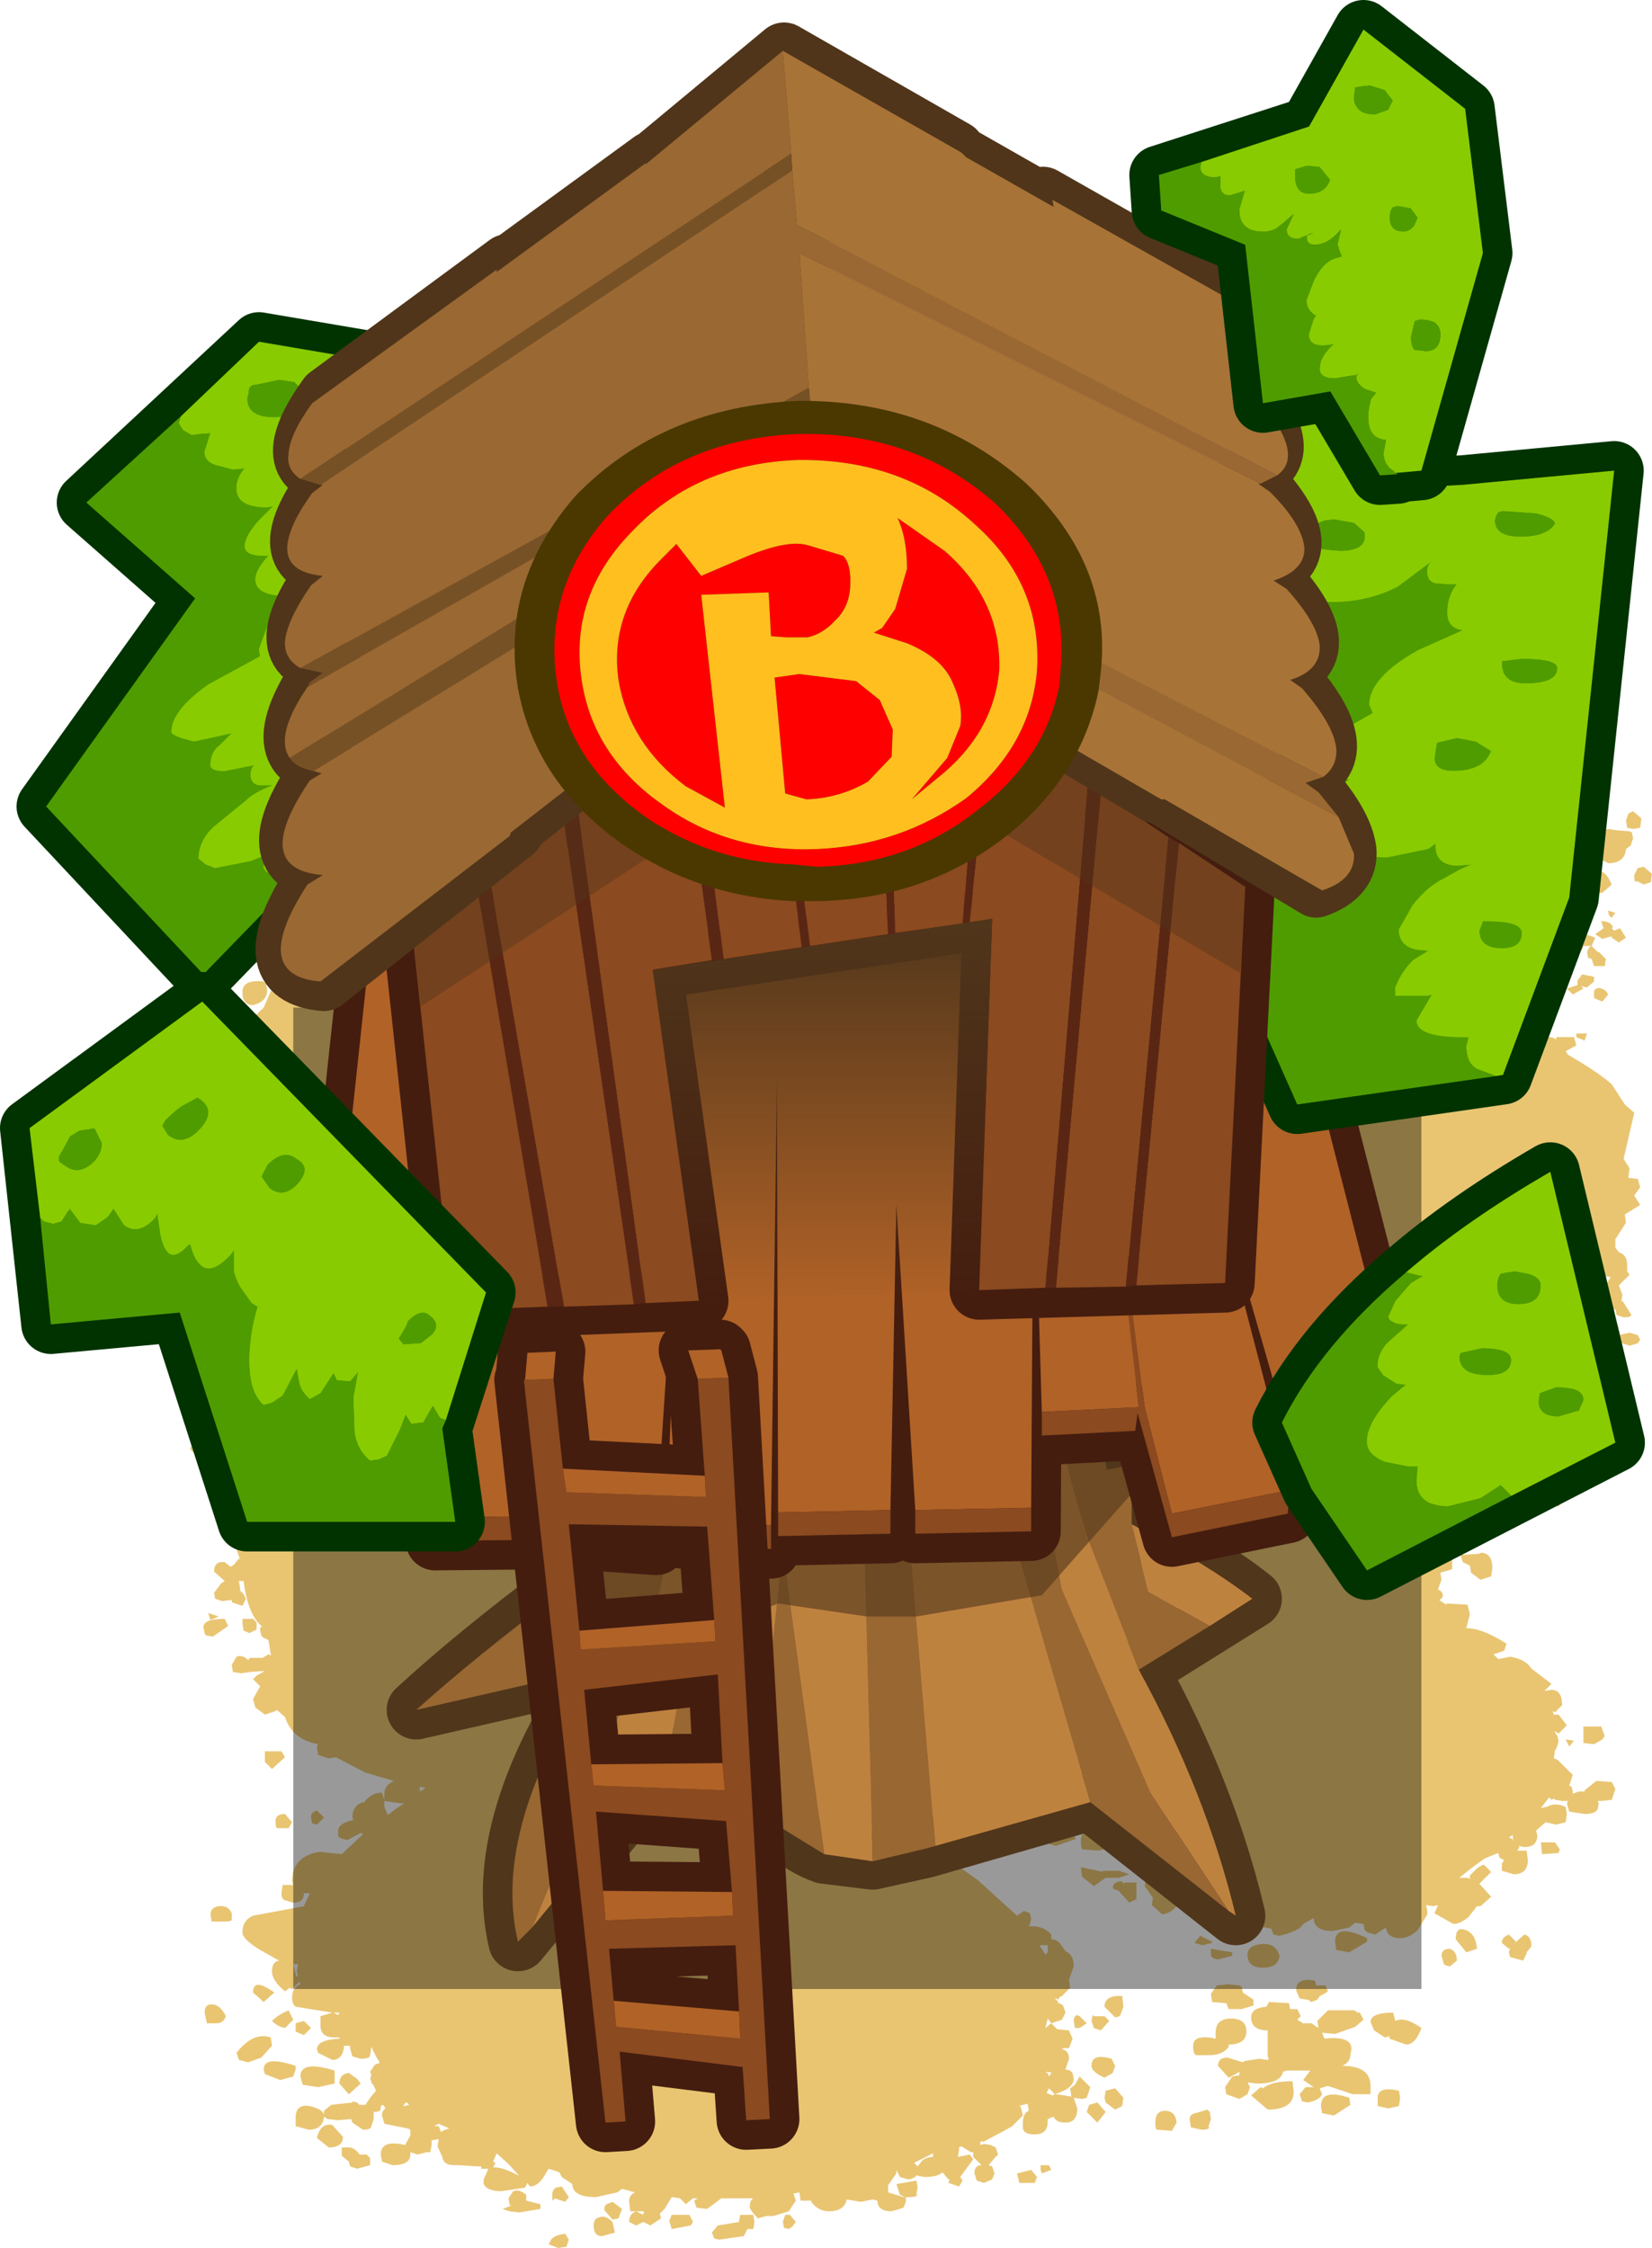 <?xml version="1.0" encoding="UTF-8" standalone="no"?>
<svg xmlns:xlink="http://www.w3.org/1999/xlink" height="95.05px" width="69.85px" xmlns="http://www.w3.org/2000/svg">
  <g transform="matrix(1.0, 0.0, 0.0, 1.0, 5.85, 31.35)">
    <path d="M6.05 6.8 L6.05 7.15 Q6.05 7.3 5.65 7.3 5.35 7.3 5.3 7.1 L5.3 6.85 5.4 6.6 5.9 6.4 6.05 6.8 M21.05 62.15 L20.8 62.15 20.75 61.75 Q20.75 61.45 21.0 61.35 L20.45 61.2 20.25 61.35 19.35 61.55 Q18.35 61.55 18.35 61.0 L17.9 60.7 17.8 60.5 17.35 60.35 17.25 60.5 Q16.95 61.1 16.55 61.1 L16.45 60.95 16.35 61.15 15.35 61.3 Q14.75 61.3 14.6 61.0 L14.6 60.8 14.8 60.35 14.5 60.35 14.5 60.25 14.3 60.25 13.55 60.2 13.35 60.2 Q12.9 60.2 12.85 59.85 L12.65 59.4 12.7 59.1 12.4 59.15 12.4 59.35 12.35 59.6 12.35 59.65 12.2 59.65 11.8 59.75 11.5 59.65 11.5 59.75 Q11.5 60.2 10.75 60.2 L10.3 60.05 10.25 59.75 Q10.25 59.1 11.3 59.35 L11.3 59.3 11.5 58.95 11.5 58.75 11.5 58.7 11.4 58.65 10.4 58.45 10.3 58.1 Q10.3 57.9 10.45 57.8 L10.35 57.65 10.25 57.7 10.25 57.8 Q10.25 57.95 9.95 57.95 L9.95 58.25 9.85 58.55 Q9.85 58.7 9.5 58.7 L9.05 58.4 9.0 58.25 8.45 58.3 8.0 58.25 7.85 58.15 Q7.8 58.7 7.2 58.7 L6.65 58.55 6.65 58.2 Q6.65 57.6 7.25 57.7 7.85 57.85 7.85 58.1 L7.85 57.9 8.15 57.65 9.05 57.55 9.05 57.5 9.25 57.55 9.35 57.65 9.45 57.65 9.6 57.65 9.8 57.35 10.05 57.05 9.9 56.75 9.85 56.75 9.85 56.65 9.8 56.55 9.85 56.4 9.8 56.25 10.0 55.95 10.15 55.9 10.2 55.85 10.05 55.6 9.85 55.2 9.8 55.55 Q9.8 55.7 9.4 55.7 L9.05 55.6 8.95 55.25 8.95 55.15 8.7 55.15 Q8.65 55.75 8.2 55.75 L7.6 55.45 7.55 55.3 Q7.55 54.9 8.5 54.85 L8.5 54.8 8.3 54.8 Q7.7 54.8 7.7 54.3 L7.7 53.9 8.2 53.75 6.65 53.5 Q6.5 53.4 6.5 53.1 6.5 52.7 6.85 52.55 L6.8 52.45 6.5 52.75 6.4 52.7 6.2 52.85 Q5.65 52.4 5.65 52.0 5.65 51.6 5.95 51.55 L5.15 51.1 Q4.4 50.65 4.4 50.35 4.4 49.85 4.85 49.65 L7.0 49.25 7.25 48.7 7.0 48.7 Q7.0 49.1 6.55 49.1 L6.2 49.0 Q6.05 48.95 6.05 48.7 L6.1 48.35 6.55 48.35 6.5 48.2 Q6.5 47.15 7.65 46.95 L8.6 47.05 9.5 46.2 9.4 46.15 8.85 46.45 8.6 46.4 8.45 46.3 8.45 46.05 Q8.45 45.75 9.1 45.6 L9.05 45.5 Q9.05 44.95 9.55 44.85 9.85 44.45 10.3 44.45 L10.4 44.75 10.4 44.5 Q10.4 44.15 10.8 43.95 L9.6 43.6 8.35 42.95 8.05 43.0 7.6 42.85 7.55 42.5 7.6 42.4 Q6.5 42.2 6.2 41.25 L5.85 40.95 5.8 41.0 5.35 41.15 4.95 40.85 4.85 40.5 4.9 40.4 5.15 39.95 4.85 39.65 5.0 39.5 5.35 39.3 4.7 39.35 4.35 39.4 4.0 39.35 3.95 39.05 4.15 38.7 Q4.4 38.6 4.65 38.85 L4.7 38.75 5.25 38.75 5.5 38.6 5.6 38.65 5.6 38.6 5.5 38.0 5.3 37.9 Q5.15 37.85 5.15 37.45 L5.25 37.45 5.1 37.3 Q4.6 36.75 4.45 35.5 L4.25 35.5 4.3 35.8 4.3 35.9 4.45 36.05 4.55 36.25 4.4 36.55 3.95 36.4 3.95 36.3 3.55 36.35 3.25 36.25 3.2 36.0 3.5 35.6 3.65 35.5 3.2 35.1 Q3.2 34.65 3.65 34.7 L3.9 34.9 4.05 34.8 4.25 34.55 4.3 34.6 3.8 33.1 3.4 31.85 4.1 29.5 3.8 29.35 3.8 29.0 3.9 29.0 3.7 28.8 3.85 28.65 3.8 28.55 Q2.95 28.55 2.9 27.95 L2.8 27.55 Q2.8 26.85 3.65 27.05 L3.75 27.05 3.8 27.35 3.8 27.5 4.55 26.7 4.9 26.4 4.75 26.2 4.7 25.85 4.75 25.4 5.0 25.3 Q5.05 24.95 5.4 24.75 L6.65 24.65 6.7 25.0 6.7 25.1 7.0 24.95 6.95 24.7 Q6.95 24.3 7.3 24.1 L7.25 24.05 7.0 24.05 6.4 23.95 6.35 23.75 5.9 23.25 Q5.9 23.05 6.05 22.95 L5.85 22.8 5.5 22.9 5.45 22.85 5.4 22.85 5.45 23.15 5.35 23.45 5.0 23.6 4.7 23.45 4.55 23.3 4.6 23.1 4.25 23.2 4.05 23.0 3.55 23.0 Q2.65 23.0 2.65 22.4 L2.75 22.05 2.75 21.7 Q2.75 21.45 3.65 21.05 3.25 20.9 3.35 20.4 3.35 19.75 4.2 19.55 3.85 19.5 3.85 19.05 L3.9 18.75 Q4.0 18.6 4.3 18.6 4.05 17.95 3.6 17.6 L3.9 17.1 4.0 17.0 4.0 16.95 3.2 16.85 3.2 16.5 2.95 16.25 2.9 16.1 Q2.9 15.9 3.35 15.8 L4.1 15.7 4.25 15.95 4.15 16.15 4.3 16.2 4.5 15.6 4.15 15.2 4.25 14.75 4.7 14.75 4.7 14.4 4.55 13.7 4.0 12.5 5.3 11.25 5.65 10.45 Q5.65 9.25 5.1 8.8 L6.35 8.0 6.9 7.7 6.85 7.65 6.95 7.35 6.95 7.05 Q6.95 6.7 7.2 6.6 L7.5 6.35 8.35 6.4 8.5 6.8 8.5 6.9 9.4 6.5 9.35 6.5 9.35 6.1 Q9.35 5.85 9.7 5.7 10.1 5.55 10.3 6.15 L11.1 5.85 10.75 5.75 10.7 5.4 10.95 4.9 Q11.2 4.75 11.55 5.15 L11.55 5.1 11.6 5.15 11.9 5.05 12.2 5.35 12.15 5.5 12.55 5.4 12.55 5.3 12.8 4.9 13.6 4.85 13.65 5.1 19.7 4.15 19.7 4.1 23.75 4.1 Q26.9 4.2 28.2 5.8 28.6 4.6 29.45 3.5 31.65 0.55 35.75 0.6 L52.1 2.2 Q55.8 2.75 57.8 3.75 L57.8 3.65 Q57.8 3.35 58.25 3.35 L58.55 3.65 58.45 3.85 58.2 3.95 58.85 4.4 58.85 4.3 Q59.35 4.3 59.75 4.7 L59.8 4.65 59.85 4.55 59.65 4.45 59.6 4.15 Q59.6 3.95 59.75 3.85 L59.9 3.8 60.1 4.25 60.35 4.45 60.4 4.4 60.7 4.7 60.65 4.8 61.1 4.85 61.2 4.85 61.25 5.05 61.15 5.35 60.8 5.45 61.1 5.75 60.95 6.1 Q60.9 6.25 60.65 6.25 L60.5 6.35 60.4 6.35 60.4 6.55 60.3 6.65 Q60.65 6.7 60.65 7.1 L60.5 7.45 60.5 7.55 60.4 8.0 60.35 8.05 60.55 8.15 60.9 8.15 61.05 8.1 61.6 8.3 61.45 8.65 61.7 8.9 61.75 8.9 62.05 9.2 62.0 9.5 61.55 9.5 61.45 9.2 61.3 9.15 61.25 8.9 61.35 8.7 61.45 8.65 61.1 8.65 Q61.05 8.95 60.6 8.95 L60.2 8.9 60.1 8.5 59.9 8.5 Q59.75 8.6 59.75 8.3 L59.55 8.55 59.35 8.8 59.45 8.95 Q59.45 9.5 58.9 9.5 L58.25 9.5 57.8 9.65 58.25 9.95 58.3 10.25 58.05 10.7 Q57.85 10.9 57.65 10.9 L57.1 10.85 57.05 10.45 56.65 10.2 56.5 10.3 56.35 10.45 56.45 10.55 56.4 10.75 58.1 11.95 59.3 12.6 Q59.65 12.4 59.95 12.6 L59.95 12.5 60.7 12.5 60.8 12.85 60.35 13.1 60.45 13.25 Q61.75 14.0 62.3 14.5 L62.85 15.35 63.25 15.7 62.8 17.65 63.05 18.05 63.0 18.45 63.4 18.5 63.5 18.85 63.25 19.2 63.5 19.6 62.85 20.0 62.9 20.35 62.45 21.05 62.45 21.25 62.45 21.4 62.6 21.6 Q62.95 21.7 62.95 22.15 L62.95 22.4 63.05 22.55 62.6 23.0 62.75 23.4 62.7 23.7 62.75 23.65 63.1 24.2 Q63.2 24.35 62.8 24.35 L62.5 24.25 62.45 24.0 62.0 24.2 61.5 23.9 61.5 23.85 61.0 24.35 60.75 24.3 60.55 24.55 60.55 24.65 Q60.35 25.2 59.5 25.25 L59.65 25.4 59.3 25.85 58.85 25.45 Q59.2 25.5 59.3 25.25 L59.1 25.1 59.05 25.1 58.75 25.0 Q58.65 25.05 58.65 24.95 L58.3 24.85 58.25 24.55 58.65 24.15 59.3 24.1 59.4 24.15 59.45 24.4 59.5 24.4 59.8 24.35 Q59.8 24.3 60.05 24.15 L59.9 24.05 59.9 23.85 59.15 23.8 58.4 24.2 58.15 24.65 58.2 24.8 58.25 24.95 58.1 25.35 58.6 25.4 58.7 25.55 58.6 25.85 Q58.6 26.0 58.25 26.0 L57.65 25.75 57.5 25.85 57.1 25.3 57.1 25.15 56.95 25.15 56.65 25.1 56.6 24.85 56.45 24.9 56.4 25.1 56.45 25.1 56.5 25.45 Q56.5 25.85 56.0 25.85 L55.55 25.85 55.5 25.6 Q55.2 26.45 54.35 26.6 L54.25 26.9 53.85 27.15 52.25 28.15 52.7 28.55 52.25 28.9 51.95 28.6 51.75 28.75 52.2 29.1 52.25 29.2 52.25 29.35 52.15 29.9 52.45 30.2 52.4 30.05 Q52.6 29.85 53.3 30.05 L53.45 30.35 Q53.3 30.65 52.95 30.65 L52.85 30.65 53.1 30.95 Q53.2 30.75 53.5 30.75 53.95 30.75 54.35 31.1 L54.25 31.4 53.55 31.5 53.7 31.75 Q54.4 31.9 54.4 32.3 L54.15 32.75 54.15 32.8 54.8 33.1 54.8 33.2 55.15 33.15 Q56.0 33.15 56.0 33.65 L55.85 34.05 55.2 34.1 54.9 34.1 54.95 34.3 55.55 34.4 55.55 35.0 55.05 35.15 55.1 35.45 54.95 35.85 55.1 35.95 Q55.25 36.2 55.0 36.3 L55.3 36.5 55.3 36.45 56.2 36.5 56.3 36.9 56.15 37.5 56.3 37.5 Q56.9 37.55 57.85 38.15 L57.75 38.45 57.3 38.6 57.5 38.8 58.0 38.7 Q58.65 38.8 58.9 39.2 L59.75 39.85 59.45 40.15 59.75 40.1 Q60.2 40.1 60.2 40.75 L59.9 41.05 59.8 41.0 59.85 41.15 60.05 41.15 60.4 41.6 60.05 41.95 59.9 41.85 59.9 41.9 60.0 42.05 60.05 42.3 59.95 42.6 59.9 42.65 59.85 43.0 60.0 43.05 60.65 43.7 60.5 44.15 60.6 44.2 60.65 44.4 60.65 44.5 60.9 44.4 61.15 44.4 61.15 44.35 61.65 43.95 62.3 44.0 62.45 44.3 62.3 44.75 61.85 44.8 61.7 44.8 61.75 44.9 61.7 45.15 Q61.6 45.35 61.15 45.35 L60.5 45.25 60.4 44.9 60.45 44.8 60.2 44.8 59.9 44.75 59.85 44.7 59.75 44.75 59.65 44.65 59.3 45.1 59.55 45.05 Q59.9 44.85 60.35 45.05 L60.4 45.35 60.35 45.7 59.95 45.8 59.5 45.7 59.1 46.05 59.15 46.25 Q59.15 46.75 58.6 46.75 L58.35 46.7 58.4 46.75 58.3 46.9 58.7 46.9 58.75 47.3 Q58.75 47.9 58.15 47.9 L57.65 47.75 57.65 47.45 57.75 47.3 57.55 47.2 57.5 47.0 57.0 47.2 56.9 47.25 Q56.4 47.6 55.85 48.05 L56.2 48.05 56.3 48.1 56.3 47.95 56.6 47.65 Q56.8 47.5 56.9 47.5 L57.2 47.8 56.7 48.3 57.2 48.85 56.75 49.25 56.6 49.25 56.25 49.7 Q55.9 50.0 55.6 50.0 L54.8 49.55 54.95 49.2 54.75 49.25 54.45 49.2 54.5 49.45 54.5 49.55 54.5 49.6 54.1 50.25 Q53.75 50.6 53.35 50.6 52.8 50.6 52.75 50.15 L52.3 50.45 51.95 50.35 51.85 50.25 51.8 50.0 51.45 49.95 51.2 50.15 50.5 50.3 Q49.7 50.3 49.7 49.75 L49.25 50.0 Q49.1 50.3 48.25 50.5 L48.0 50.45 47.9 50.2 46.85 50.0 46.4 50.15 46.1 50.0 45.8 49.7 45.9 49.55 45.65 49.55 45.05 49.45 44.6 49.6 44.15 49.1 Q44.15 48.65 44.55 48.6 L44.0 48.4 43.55 48.25 43.3 48.15 43.4 48.4 43.4 48.55 43.9 48.55 44.0 48.8 Q44.0 49.45 43.3 49.6 L42.85 49.2 42.9 48.9 42.55 48.4 42.6 48.1 43.0 48.05 Q41.4 47.4 41.0 46.8 L40.6 46.9 39.95 46.85 Q39.85 46.85 39.85 46.5 39.85 45.8 41.0 46.0 L41.05 45.95 40.8 45.65 40.1 45.85 40.0 45.85 39.95 46.1 39.5 46.15 39.05 45.95 39.1 45.6 Q39.15 45.45 39.35 45.45 L39.85 44.9 40.9 44.85 Q40.95 44.1 41.4 43.9 41.9 43.65 41.9 44.55 L41.95 44.55 42.5 43.8 42.5 43.55 42.1 43.85 41.6 43.7 41.5 43.3 41.5 43.2 40.85 43.45 40.85 43.6 Q41.05 43.7 41.05 44.05 L40.85 44.45 40.55 44.6 Q39.95 44.6 39.95 44.1 L39.95 44.0 39.85 44.0 39.85 43.75 39.2 43.9 Q39.65 44.05 39.55 44.45 L39.2 44.75 38.7 44.45 38.6 44.2 38.65 44.05 38.35 44.1 38.35 44.2 38.05 44.65 38.2 45.05 38.1 45.35 37.9 45.55 37.85 45.85 37.3 45.95 36.8 45.85 34.7 46.0 34.25 45.95 34.1 45.5 34.45 45.45 34.4 45.35 34.1 45.1 34.1 44.8 34.2 44.45 32.9 44.3 32.75 44.4 32.55 44.45 32.6 44.7 Q32.6 45.2 32.2 45.2 L32.2 45.35 32.2 45.5 32.5 45.5 32.55 45.5 32.8 45.4 Q33.05 45.2 33.35 45.15 L33.95 45.2 34.1 45.4 33.2 45.75 33.35 46.05 33.2 46.5 33.55 46.75 33.95 47.05 35.5 48.15 37.15 49.65 37.3 49.55 37.45 49.45 37.7 49.55 37.75 49.8 37.7 50.0 37.65 50.1 37.9 50.1 Q38.35 50.15 38.6 50.45 L38.6 50.65 Q38.8 50.65 38.95 50.8 L39.2 51.15 Q39.55 51.3 39.55 51.8 L39.35 52.35 39.4 52.7 39.05 53.05 38.95 53.1 38.9 53.2 38.8 53.15 38.75 53.15 38.9 53.3 38.85 53.35 38.95 53.35 39.1 53.45 39.2 53.75 39.05 54.05 38.6 54.2 38.85 54.45 39.35 54.5 39.5 54.85 39.35 55.25 39.1 55.25 39.05 55.3 Q39.35 55.35 39.35 55.7 L39.2 56.15 39.4 56.2 39.5 56.3 39.55 56.55 Q39.55 56.95 38.75 57.2 L38.8 57.2 39.15 57.25 39.45 57.3 39.4 56.95 39.6 56.8 39.8 56.45 40.25 56.9 40.1 57.35 39.9 57.4 39.55 57.35 39.7 57.8 Q39.7 58.4 39.2 58.4 38.8 58.4 38.7 58.15 L38.45 58.25 38.45 58.35 Q38.45 58.9 37.9 58.9 37.45 58.9 37.4 58.65 L37.4 58.4 Q37.4 58.0 37.65 57.9 L37.6 57.6 37.2 57.7 37.3 57.7 37.4 58.1 36.95 58.55 36.6 58.75 35.75 59.2 35.6 59.2 35.6 59.35 35.75 59.3 36.05 59.35 36.25 59.45 36.35 59.75 36.2 59.9 35.95 60.2 36.1 60.25 36.2 60.55 36.1 60.8 35.75 60.95 35.45 60.85 35.35 60.55 Q35.35 60.2 35.65 60.2 L35.35 59.9 35.3 59.85 35.3 59.75 35.3 59.65 35.2 59.65 34.8 59.4 34.7 59.45 34.7 59.55 34.65 59.85 35.15 59.75 35.3 59.95 34.75 60.7 34.85 60.85 34.7 61.1 34.25 60.95 34.3 60.8 34.25 60.8 34.0 60.5 Q33.8 60.7 33.25 60.7 L32.95 60.65 32.95 60.6 Q32.75 60.8 32.55 60.8 L32.2 60.7 32.05 60.4 32.05 60.55 31.7 61.05 31.7 61.2 31.7 61.35 32.35 61.55 32.4 61.55 32.2 61.45 32.05 61.0 32.9 60.85 32.95 61.15 32.9 61.4 Q33.0 61.55 32.6 61.55 L32.45 61.55 32.45 61.75 32.35 62.0 31.85 62.15 Q31.25 62.15 31.25 61.7 L31.05 61.65 30.55 61.75 29.95 61.65 Q29.85 62.15 29.2 62.15 28.75 62.15 28.45 61.75 L28.45 61.7 28.0 61.7 27.95 61.35 27.7 61.4 27.8 61.7 27.5 62.15 26.85 62.35 26.55 62.35 26.2 62.45 Q25.85 62.1 25.85 61.95 25.85 61.7 26.0 61.6 L25.7 61.6 25.5 61.6 25.4 61.6 25.35 61.6 24.65 61.6 24.05 62.05 23.6 62.0 23.5 61.7 23.65 61.6 23.45 61.6 23.15 61.85 22.9 61.6 22.55 61.55 22.25 62.05 22.05 62.25 22.1 62.45 21.65 62.75 21.35 62.6 21.05 62.75 20.75 62.6 Q20.75 62.25 21.05 62.15 L21.35 62.3 21.35 62.2 21.4 62.2 21.35 62.15 21.25 62.15 21.05 62.15 M3.45 10.55 L4.15 10.7 4.15 11.15 3.65 11.3 3.2 10.85 3.45 10.55 M5.45 10.5 Q5.45 11.0 4.85 11.15 4.4 11.15 4.4 10.6 4.4 10.05 5.3 10.15 L5.4 10.25 5.45 10.5 M4.15 14.05 L3.95 14.6 3.8 14.65 Q3.25 14.65 3.35 14.05 3.35 13.6 4.1 13.75 L4.15 14.05 M63.55 3.25 L63.5 3.65 63.2 3.7 62.95 3.65 62.9 3.35 63.0 3.05 63.2 2.95 63.55 3.25 M62.45 3.75 L63.05 3.8 63.15 3.85 63.2 4.1 63.1 4.4 62.9 4.55 Q62.85 5.15 62.15 5.15 L61.5 4.8 61.45 4.7 61.25 4.7 Q61.1 4.6 61.1 4.2 61.1 3.9 61.55 3.85 L61.65 3.85 62.15 3.7 62.45 3.75 M59.5 3.8 L59.6 4.0 59.45 4.3 58.9 4.15 59.3 3.65 59.5 3.8 M61.55 5.65 L61.7 5.55 Q62.0 5.4 62.25 5.95 L62.3 6.05 61.9 6.4 61.8 6.4 61.55 6.6 61.55 6.65 61.45 6.95 61.15 7.0 61.0 7.0 60.95 6.8 60.8 6.5 Q60.8 6.15 61.15 6.05 L61.4 5.95 Q61.4 5.75 61.55 5.65 M63.95 5.95 L63.65 6.05 63.35 5.9 Q63.25 6.05 63.25 5.65 L63.4 5.35 63.65 5.3 64.0 5.6 63.95 5.95 M62.3 7.9 L62.4 8.0 62.65 7.9 62.9 8.3 62.6 8.5 62.3 8.3 62.3 8.25 62.25 8.25 61.9 8.35 61.6 8.15 61.95 7.9 61.85 7.6 Q62.25 7.6 62.35 7.85 L62.3 7.9 M62.15 7.15 L62.45 7.25 62.3 7.45 Q62.15 7.4 62.15 7.15 M62.15 10.7 L61.9 11.0 61.55 10.85 61.55 10.55 Q61.7 10.3 62.05 10.55 L62.15 10.7 M61.55 10.15 L61.25 10.4 61.0 10.35 61.1 10.45 60.65 10.7 60.4 10.45 60.85 10.3 60.85 10.1 61.05 9.85 61.55 9.95 61.55 10.15 M61.25 12.35 L61.15 12.65 60.8 12.5 60.8 12.35 61.25 12.35 M61.95 22.6 L61.6 22.7 61.3 22.55 61.25 22.6 61.6 22.85 61.9 22.9 61.9 22.95 62.1 22.9 62.25 22.65 61.95 22.6 M60.95 23.65 Q61.05 23.55 61.1 23.55 L61.1 23.45 Q61.0 23.45 60.95 23.55 L60.95 23.65 M61.4 24.35 Q62.0 24.35 62.0 24.85 L61.85 25.2 61.4 25.4 Q60.95 25.4 60.8 25.1 L60.8 24.85 Q60.8 24.35 61.4 24.35 M62.6 25.1 L62.45 25.25 62.05 25.1 62.2 24.85 62.15 24.65 Q62.5 24.65 62.6 24.8 L62.5 24.8 62.65 25.0 62.6 25.1 63.05 25.0 63.4 25.1 63.5 25.3 63.4 25.45 63.05 25.55 62.6 25.4 62.6 25.1 M57.25 24.65 L57.25 24.45 57.2 24.5 57.1 24.55 57.25 24.65 57.35 24.8 57.6 24.75 57.5 24.65 57.25 24.65 M55.9 27.5 L55.3 27.95 55.1 27.75 55.1 27.8 Q55.1 28.55 54.4 28.55 53.9 28.55 53.75 28.15 L53.65 27.8 Q53.65 27.1 54.4 27.1 L54.95 27.3 54.95 27.2 Q55.6 27.2 55.9 27.5 M56.2 30.75 Q56.25 30.3 56.85 30.6 L57.55 31.0 57.3 31.2 57.8 31.15 57.85 31.45 Q57.85 31.9 57.35 32.0 L56.9 31.45 57.2 31.2 56.65 31.25 56.35 31.15 56.35 31.2 56.05 31.25 55.55 31.1 Q55.6 30.95 56.15 30.7 L56.2 30.75 M54.55 30.4 Q54.85 30.25 55.3 30.4 L55.4 30.85 54.85 31.1 54.5 31.0 54.35 30.9 54.35 30.65 54.55 30.4 M59.1 30.1 Q59.5 30.05 59.9 30.55 L59.75 30.9 59.75 31.0 59.45 31.1 59.3 31.0 59.25 31.0 59.0 31.25 58.45 30.8 58.7 30.5 Q58.75 30.15 59.1 30.1 M58.7 32.15 L58.9 31.7 Q59.2 31.45 59.6 32.1 L59.5 32.45 Q59.5 32.65 59.15 32.65 58.7 32.65 58.7 32.15 M51.05 29.1 L51.05 29.0 51.05 28.9 50.95 28.85 50.95 28.8 50.8 28.9 51.05 29.1 M57.2 35.3 L56.75 35.45 56.35 35.15 56.3 34.85 56.0 34.7 55.9 34.4 56.65 34.35 56.8 34.3 Q57.25 34.35 57.25 34.95 L57.2 35.3 M54.35 35.0 L54.45 34.95 54.4 34.9 54.35 34.9 54.35 35.0 M60.65 30.95 L60.35 30.8 60.35 30.55 Q60.35 30.3 60.65 30.2 L61.0 30.45 61.75 30.25 61.85 30.65 61.65 30.95 61.15 31.15 60.65 31.0 60.65 30.95 M60.2 31.85 L59.9 31.8 59.9 31.7 59.8 31.7 59.75 31.45 59.8 31.25 60.3 31.25 60.35 31.15 61.1 31.25 61.25 31.45 60.65 31.85 60.5 31.7 Q60.55 31.85 60.2 31.85 M59.9 32.05 L60.2 32.15 60.05 32.35 59.8 32.3 59.9 32.05 M39.65 46.4 L38.8 46.7 37.9 46.45 38.15 46.2 38.85 46.1 Q39.35 46.1 39.55 46.25 L39.65 46.4 M39.85 47.6 L40.8 47.8 40.75 47.75 41.45 47.75 41.9 47.9 41.45 48.05 40.9 48.05 40.4 48.4 39.9 48.0 39.85 47.6 M41.2 48.5 Q41.2 48.2 41.6 48.2 L41.65 48.3 41.7 48.25 42.2 48.25 42.2 48.95 41.9 49.1 41.45 48.6 41.2 48.5 M44.65 50.8 L44.9 50.5 45.4 50.75 45.4 50.8 45.0 50.9 44.65 50.8 M46.25 51.2 L46.25 51.35 45.65 51.5 45.45 51.45 45.35 51.35 45.35 51.05 46.25 51.2 M35.45 44.85 L35.45 44.65 35.5 44.45 35.15 44.45 35.2 44.75 35.45 44.85 M35.55 44.95 L35.6 45.2 35.55 45.5 36.85 45.2 36.95 45.15 37.15 45.15 37.15 45.05 35.55 44.95 M31.15 45.0 L31.25 44.95 31.05 44.85 31.0 44.9 31.15 45.0 M38.1 50.9 L38.35 51.3 38.45 51.2 38.45 51.0 38.45 50.9 38.2 50.9 38.1 50.9 M38.6 54.2 L38.45 54.0 38.35 54.4 38.6 54.2 M38.65 56.3 L38.45 56.25 38.35 56.3 38.45 56.3 38.5 56.45 38.6 56.3 38.65 56.3 M38.75 57.2 L38.5 56.95 38.4 57.15 38.65 57.25 38.75 57.2 M32.95 60.25 L33.15 60.0 Q33.35 59.85 33.6 59.85 L33.6 59.7 32.8 60.1 32.95 60.25 M37.75 60.4 L38.0 60.7 37.9 60.95 37.25 60.95 37.15 60.55 37.75 60.4 M38.15 60.2 L38.5 60.2 38.6 60.4 38.2 60.55 38.15 60.4 38.15 60.2 M46.9 51.3 Q46.9 50.9 47.5 50.85 48.1 50.8 48.25 51.35 48.2 51.85 47.55 51.85 46.9 51.85 46.9 51.3 M47.7 53.5 L47.8 53.3 48.65 53.35 48.7 53.6 49.0 53.6 49.15 53.9 49.0 54.05 49.25 54.2 49.6 54.2 49.9 54.4 49.85 54.1 50.1 53.85 50.3 53.65 51.4 53.65 51.5 53.7 51.55 53.75 51.65 53.75 51.8 54.05 51.45 54.35 50.6 54.65 50.05 54.6 50.15 54.85 Q51.5 54.7 51.25 55.5 51.25 55.85 50.9 56.0 52.1 56.0 52.1 56.85 L52.1 57.2 51.35 57.2 50.3 56.85 49.95 56.95 50.05 57.2 Q49.95 57.45 49.45 57.55 L49.2 57.5 49.1 57.2 49.35 56.9 49.7 56.9 49.25 56.6 49.55 56.2 48.8 56.2 48.6 56.2 48.55 56.2 48.4 56.25 Q48.3 56.75 47.3 56.75 L46.9 56.7 47.0 56.9 46.9 57.2 46.55 57.4 46.0 57.2 45.95 56.9 46.25 56.45 46.55 56.4 46.55 56.25 46.4 56.35 46.1 56.5 45.65 56.0 Q45.65 55.65 46.05 55.65 L46.7 55.85 46.75 55.8 47.4 55.7 47.75 55.75 47.8 55.7 47.75 55.6 47.75 54.95 47.75 54.5 Q47.05 54.5 47.05 53.95 47.05 53.55 47.7 53.5 M46.65 53.6 L46.1 53.6 46.0 53.35 45.95 53.35 45.4 53.3 45.35 52.95 45.6 52.6 46.05 52.55 46.55 52.6 46.65 52.65 46.7 52.9 47.15 53.2 47.15 53.45 46.65 53.6 M48.95 52.8 Q48.95 52.25 49.75 52.4 L49.8 52.6 50.2 52.6 50.3 52.85 50.15 52.95 49.95 53.05 49.85 53.2 49.6 53.3 49.45 53.2 49.4 53.2 49.1 53.15 48.95 52.8 M46.1 55.2 Q45.85 55.55 45.25 55.55 L44.75 55.55 Q44.6 55.55 44.6 55.15 44.6 54.65 45.55 54.85 L45.55 54.6 Q45.55 54.0 46.2 54.0 46.85 54.0 46.85 54.55 46.85 55.05 46.2 55.1 L46.1 55.1 46.1 55.2 M47.55 56.95 Q47.9 56.65 48.8 56.65 L48.85 57.1 Q48.85 57.85 47.75 57.85 L47.4 57.55 47.05 57.25 47.45 56.9 47.55 56.95 M41.65 53.5 L41.5 53.9 41.3 53.95 40.85 53.5 Q40.85 53.0 41.6 53.05 L41.65 53.5 M39.8 53.9 L40.1 54.2 39.8 54.4 39.6 54.4 39.55 54.1 Q39.55 53.9 39.7 53.85 L39.8 53.9 M40.85 53.9 L41.05 54.1 40.7 54.5 40.4 54.4 40.3 54.1 40.35 53.85 40.4 53.9 40.85 53.9 M41.3 56.95 L41.65 57.35 41.6 57.7 41.3 57.85 40.9 57.55 40.85 57.35 40.9 57.05 41.3 56.95 M40.3 56.0 Q40.3 55.45 41.15 55.7 L41.3 56.0 41.2 56.3 40.85 56.5 Q40.3 56.25 40.3 56.0 M43.1 58.7 Q43.0 58.75 43.0 58.4 43.0 57.9 43.4 57.9 43.85 57.9 43.9 58.4 L43.7 58.75 43.1 58.7 M40.1 57.95 L40.2 57.65 40.55 57.55 40.9 57.95 40.55 58.4 40.1 57.95 M45.25 58.55 Q45.35 58.7 44.95 58.7 L44.5 58.6 44.45 58.25 Q44.45 58.05 44.7 58.0 L45.2 57.85 45.3 57.95 45.35 58.25 45.25 58.55 M61.1 42.35 L61.1 41.65 61.85 41.65 62.0 42.05 61.9 42.2 61.55 42.4 61.1 42.35 M60.35 42.2 L60.7 42.25 60.5 42.5 60.35 42.2 M59.9 46.55 L60.1 46.85 60.05 47.0 59.35 47.05 59.3 46.55 59.9 46.55 M50.65 51.1 L50.6 50.75 Q50.6 49.95 51.95 50.6 L51.95 50.75 51.2 51.2 50.65 51.1 M58.15 46.2 L57.95 46.35 58.1 46.4 58.15 46.5 58.1 46.25 58.15 46.2 M56.15 51.2 L55.7 50.65 Q55.7 50.1 56.1 50.25 56.55 50.4 56.6 51.05 L56.15 51.2 M57.95 50.45 L58.25 50.75 58.15 50.85 58.6 50.45 Q58.9 50.5 58.9 50.95 L58.7 51.2 58.7 51.25 58.55 51.55 58.0 51.4 57.95 51.2 58.0 51.0 57.95 51.05 57.65 50.8 Q57.65 50.55 57.95 50.45 M55.45 51.8 Q55.25 51.75 55.2 51.7 L55.1 51.35 Q55.1 51.05 55.45 51.05 55.75 51.15 55.75 51.55 L55.45 51.8 M53.05 53.75 L53.15 54.1 Q53.55 53.9 54.25 54.4 54.0 55.1 53.6 55.1 L52.9 54.85 52.9 54.75 52.7 54.8 52.25 54.5 52.1 54.15 Q52.1 53.75 53.05 53.75 M53.35 57.35 L53.3 57.7 52.85 57.8 52.4 57.7 52.4 57.35 Q52.4 56.85 53.3 57.05 L53.35 57.35 M50.0 57.7 Q50.0 56.95 51.2 57.35 L51.25 57.65 50.55 58.1 50.05 58.0 50.0 57.7 M13.85 24.4 L13.85 24.35 13.75 24.35 13.85 24.4 M3.25 18.1 Q3.65 18.25 3.65 18.55 L3.5 18.95 Q3.65 19.1 3.25 19.1 2.9 19.1 2.9 18.55 2.9 18.35 3.25 18.1 M3.05 18.1 L2.8 18.45 2.5 18.65 2.3 18.55 2.2 18.25 Q2.2 17.9 2.9 17.75 L3.0 17.85 3.05 18.1 M2.8 24.05 L3.5 24.1 3.55 24.35 3.25 24.85 2.9 24.55 2.75 24.35 2.8 24.05 M5.35 24.65 L4.9 24.2 5.05 24.05 Q5.3 23.85 5.75 23.8 L5.8 24.35 5.35 24.65 M3.8 24.4 Q4.1 24.4 4.25 24.65 L3.95 24.8 Q3.8 24.65 3.8 24.4 M3.8 29.5 L3.6 30.0 3.2 30.2 2.65 30.1 2.65 30.05 2.5 30.2 2.2 29.95 Q2.2 29.7 2.5 29.6 L2.6 29.65 Q2.8 29.0 3.7 29.2 L3.8 29.5 M2.85 37.8 L2.8 37.7 2.75 37.45 Q2.75 37.1 3.65 37.1 L3.8 37.4 3.15 37.85 2.85 37.8 M3.4 37.0 L3.05 37.15 2.95 36.85 3.4 37.0 M4.4 37.1 L4.85 37.1 5.0 37.25 5.0 37.55 4.7 37.7 4.45 37.6 4.4 37.3 4.4 37.1 M5.35 43.15 L5.35 42.7 6.05 42.7 6.2 42.95 5.65 43.45 5.35 43.15 M3.4 49.25 Q3.8 49.2 3.95 49.55 L3.95 49.85 3.8 49.9 3.1 49.9 3.05 49.6 Q3.05 49.3 3.4 49.25 M7.55 45.8 L7.35 45.75 7.3 45.5 Q7.3 45.3 7.45 45.25 L7.55 45.2 7.85 45.5 7.55 45.8 M6.35 45.95 L5.9 45.95 Q5.8 46.0 5.8 45.65 5.8 45.35 6.2 45.35 L6.5 45.7 6.35 45.95 M6.55 51.7 L6.65 52.1 6.65 52.15 6.75 52.25 6.7 52.0 6.75 51.7 6.55 51.7 M7.0 54.1 L7.3 54.4 7.0 54.7 6.65 54.55 6.65 54.2 7.0 54.1 M6.55 54.05 L6.2 54.4 Q5.9 54.35 5.65 54.1 5.9 53.85 6.35 53.65 L6.55 54.05 M8.45 53.75 L8.25 53.75 8.45 53.85 8.5 53.75 8.45 53.75 M5.3 53.3 L4.85 52.9 Q4.85 52.25 5.75 52.9 L5.3 53.3 M4.65 55.85 L4.25 55.75 4.15 55.45 Q4.85 54.55 5.6 54.8 L5.65 55.15 5.2 55.65 4.65 55.85 M5.35 56.35 L5.3 56.15 Q5.3 55.55 6.65 56.0 L6.65 56.15 6.55 56.45 6.0 56.6 5.35 56.35 M6.85 56.45 Q6.85 55.75 8.3 56.2 L8.3 56.75 7.6 56.9 6.95 56.8 6.85 56.45 M2.9 54.2 L2.8 53.75 Q2.8 53.4 3.1 53.4 3.45 53.4 3.7 53.9 3.6 54.2 3.3 54.2 L2.9 54.2 M8.6 59.45 L8.9 59.45 Q9.15 59.45 9.35 59.75 L9.65 59.75 9.8 59.9 9.8 60.2 9.25 60.35 8.95 60.25 8.9 60.05 8.6 59.8 8.6 59.45 M7.55 59.05 Q7.7 58.4 8.2 58.5 L8.65 59.0 Q8.65 59.45 8.05 59.45 L7.55 59.05 M16.9 44.8 L16.7 44.75 16.55 44.9 16.9 44.8 M10.4 45.05 L10.55 45.4 Q10.9 45.1 11.25 44.9 L11.1 44.9 10.4 44.8 10.4 45.05 M11.9 44.4 L12.15 44.25 11.9 44.2 11.9 44.35 11.9 44.4 M9.25 56.55 L9.4 56.75 8.9 57.2 8.5 56.75 Q8.5 56.35 8.9 56.3 L9.25 56.55 M12.8 58.8 Q12.9 58.7 13.15 58.65 L12.7 58.45 12.5 58.55 12.7 58.55 12.8 58.8 M11.2 57.7 L11.25 57.7 11.45 57.65 11.35 57.55 11.3 57.55 11.2 57.7 M15.0 60.3 Q15.35 60.25 16.1 60.65 L15.65 60.15 15.15 59.7 15.0 60.05 15.1 60.1 15.0 60.3 M15.85 61.3 Q16.1 61.2 16.4 61.45 L16.4 61.7 17.0 61.85 17.0 62.05 16.1 62.2 15.7 62.15 15.4 62.05 15.8 61.9 15.7 61.9 15.65 61.6 15.85 61.3 M17.6 61.6 Q17.5 61.85 17.5 61.45 17.5 61.25 17.65 61.15 L17.9 61.1 18.2 61.55 18.05 61.75 17.6 61.6 M17.45 63.35 Q17.6 63.15 18.05 63.1 L18.2 63.35 18.1 63.65 17.75 63.7 17.35 63.55 17.45 63.35 M20.45 62.05 L20.3 62.45 20.05 62.5 19.7 62.1 Q19.7 61.9 19.8 61.85 L20.05 61.75 20.45 62.05 M19.5 62.4 Q19.75 62.3 20.05 62.6 L20.15 63.05 19.6 63.2 Q19.25 63.2 19.25 62.75 19.25 62.45 19.5 62.4 M22.45 62.55 L22.55 62.3 23.3 62.3 23.45 62.6 23.35 62.75 22.55 62.9 22.45 62.55 M24.5 62.75 L25.4 62.6 25.4 62.55 25.45 62.3 26.0 62.3 26.05 62.6 26.0 62.9 25.75 62.9 25.6 63.2 24.55 63.35 24.35 63.3 24.25 63.05 24.5 62.75 M27.55 62.3 L27.8 62.6 27.65 62.8 27.5 62.9 27.3 62.85 27.25 62.6 27.35 62.3 27.55 62.3" fill="#e9c572" fill-rule="evenodd" stroke="none"/>
    <path d="M54.25 52.75 L6.55 52.75 6.55 11.25 54.25 11.25 54.25 52.75" fill="#000000" fill-opacity="0.4" fill-rule="evenodd" stroke="none"/>
    <path d="M18.9 30.85 L36.1 30.6 36.25 27.05 40.0 26.9 40.95 30.8 41.95 30.6 41.95 33.1 Q45.3 34.8 47.1 36.25 L42.3 39.25 Q45.15 44.4 46.4 49.65 L40.25 44.8 33.3 46.8 31.05 47.3 29.0 47.05 Q28.15 46.75 27.4 46.1 L22.5 42.95 16.05 50.75 Q14.9 45.9 19.4 39.2 L11.75 40.95 Q14.25 38.65 17.85 35.95 19.45 33.15 18.9 30.85" fill="#be823f" fill-rule="evenodd" stroke="none"/>
    <path d="M18.9 30.85 L36.1 30.6 36.25 27.05 40.0 26.9 40.95 30.8 41.95 30.6 41.95 33.1 Q45.3 34.8 47.1 36.25 L42.3 39.25 Q45.15 44.4 46.4 49.65 L40.25 44.8 33.3 46.8 31.05 47.3 29.0 47.05 Q28.15 46.75 27.4 46.1 L22.5 42.95 16.05 50.75 Q14.9 45.9 19.4 39.2 L11.75 40.95 Q14.25 38.65 17.85 35.95 19.45 33.15 18.9 30.85 Z" fill="none" stroke="#50361b" stroke-linecap="round" stroke-linejoin="round" stroke-width="2.5"/>
    <path d="M16.65 50.15 L16.05 50.75 Q14.9 45.9 19.4 39.2 L11.75 40.95 Q14.25 38.7 17.85 36.0 L18.4 34.95 Q19.35 32.7 18.9 30.85 L23.1 30.8 21.6 38.1 16.65 50.15 M24.5 30.8 L25.85 30.8 23.9 43.85 22.5 42.95 22.35 43.2 23.5 36.75 24.5 30.8 M30.6 30.7 L32.35 30.7 33.7 46.7 33.35 46.8 31.05 47.35 30.6 30.7 M36.1 30.6 L36.3 27.05 37.4 27.0 39.05 35.85 42.8 44.45 46.1 49.45 40.25 44.85 36.1 30.6 M38.55 27.0 L40.05 26.9 40.95 30.8 42.0 30.6 42.0 33.1 42.7 35.95 45.3 37.4 42.3 39.25 40.2 33.85 Q39.05 30.35 38.55 27.0 M29.0 47.05 L27.45 46.1 26.05 45.2 27.25 34.1 29.0 47.05" fill="#986732" fill-rule="evenodd" stroke="none"/>
    <path d="M23.1 30.8 L24.5 30.8 23.5 36.75 22.35 43.2 16.65 50.15 21.6 38.1 23.1 30.8 M25.85 30.8 L30.6 30.7 31.05 47.35 29.0 47.05 27.25 34.1 26.05 45.2 23.9 43.85 25.85 30.8 M32.35 30.7 L36.1 30.6 40.25 44.85 33.7 46.7 32.35 30.7 M37.4 27.0 L38.55 27.0 Q39.05 30.35 40.2 33.85 L42.3 39.25 Q45.15 44.45 46.4 49.65 L46.1 49.45 42.8 44.45 39.05 35.85 37.4 27.0 M42.0 33.1 Q45.3 34.85 47.1 36.25 L45.3 37.4 42.7 35.95 42.0 33.1" fill="#be823f" fill-rule="evenodd" stroke="none"/>
    <path d="M23.5 36.75 L21.6 38.1 18.4 34.95 Q19.35 32.7 18.9 30.85 L36.1 30.6 36.3 27.05 40.05 26.9 40.95 30.8 42.0 30.6 42.0 31.8 38.2 36.1 32.9 37.0 30.8 37.0 27.05 36.45 24.9 37.3 23.5 36.75" fill="#50361b" fill-opacity="0.6" fill-rule="evenodd" stroke="none"/>
    <path d="M5.1 -16.9 L15.7 -15.1 13.0 3.65 6.1 6.4 2.75 9.85 -3.9 2.75 2.4 -6.05 -2.2 -10.1 5.1 -16.9" fill="#89cb01" fill-rule="evenodd" stroke="none"/>
    <path d="M5.1 -16.9 L-2.2 -10.1 2.4 -6.05 -3.9 2.75 2.75 9.85 6.1 6.4 13.0 3.65 15.7 -15.1 5.1 -16.9 Z" fill="none" stroke="#003300" stroke-linecap="round" stroke-linejoin="round" stroke-width="2.5"/>
    <path d="M7.45 30.6 L11.05 -2.95 45.85 -1.1 53.15 27.4 53.15 28.4 48.5 29.4 48.45 29.3 48.4 28.45 43.8 12.45 48.8 31.6 48.7 31.65 48.6 32.6 48.6 32.65 43.7 33.65 42.25 28.4 42.15 29.15 38.2 29.35 37.85 16.5 37.75 33.4 32.85 33.5 32.85 32.5 32.05 19.6 31.8 33.5 27.05 33.6 27.0 14.3 26.75 34.15 22.35 33.65 22.35 32.65 22.95 17.05 21.9 33.05 21.9 34.0 18.3 33.75 18.45 13.55 17.7 32.75 17.75 33.75 12.55 33.8 12.6 31.6 7.45 31.6 7.45 30.6" fill="#986732" fill-rule="evenodd" stroke="none"/>
    <path d="M7.45 30.6 L11.05 -2.95 45.85 -1.1 53.15 27.4 53.15 28.4 48.5 29.4 48.45 29.3 48.4 28.45 43.8 12.45 48.8 31.6 48.7 31.65 48.6 32.6 48.6 32.65 43.7 33.65 42.25 28.4 42.15 29.15 38.2 29.35 37.85 16.5 37.75 33.4 32.85 33.5 32.85 32.5 32.05 19.6 31.8 33.5 27.05 33.6 27.0 14.3 26.75 34.15 22.35 33.65 22.35 32.65 22.95 17.05 21.9 33.05 21.9 34.0 18.3 33.75 18.45 13.55 17.7 32.75 17.75 33.75 12.55 33.8 12.6 31.6 7.45 31.6 7.45 30.6 Z" fill="none" stroke="#441d0f" stroke-linecap="round" stroke-linejoin="round" stroke-width="2.5"/>
    <path d="M4.7 -14.95 L4.8 -15.05 5.95 -15.3 6.6 -15.2 7.1 -14.7 6.8 -14.05 Q6.35 -13.7 5.75 -13.7 4.6 -13.7 4.6 -14.5 L4.7 -14.95 M1.8 -13.75 L1.7 -13.45 1.9 -13.15 2.25 -12.95 3.05 -13.05 2.8 -12.25 Q2.8 -11.85 3.25 -11.7 L4.0 -11.5 4.5 -11.55 Q4.15 -11.15 4.15 -10.7 4.15 -9.9 5.45 -9.9 L5.7 -9.95 5.15 -9.4 Q4.5 -8.7 4.5 -8.25 4.5 -7.85 5.35 -7.85 L5.5 -7.85 Q4.95 -7.25 4.95 -6.85 4.95 -6.15 6.35 -6.15 L6.7 -6.15 5.95 -5.65 5.45 -4.85 5.1 -3.9 5.15 -3.6 2.95 -2.4 Q1.4 -1.3 1.4 -0.4 1.4 -0.3 1.8 -0.15 L2.35 0.0 3.95 -0.35 3.45 0.15 Q3.05 0.45 3.05 1.0 3.05 1.25 3.65 1.25 L4.9 1.0 Q4.75 1.15 4.75 1.4 4.75 1.8 5.1 1.85 L5.7 1.85 Q4.9 2.15 4.55 2.5 L3.2 3.6 Q2.55 4.2 2.55 4.95 L2.85 5.2 3.25 5.35 4.75 5.05 5.5 4.75 5.55 4.7 5.9 4.6 5.5 4.75 5.3 5.25 Q5.3 5.6 5.75 5.6 L6.7 5.4 6.5 6.0 6.6 6.25 6.1 6.4 2.75 9.85 -3.9 2.75 2.4 -6.05 -2.2 -10.1 1.8 -13.75 M9.05 1.95 L9.35 1.9 Q10.3 1.9 10.3 2.45 10.3 3.15 9.55 3.15 L8.85 3.0 8.25 2.5 8.35 2.1 9.05 1.95 M10.5 -7.6 L11.15 -7.7 Q12.4 -7.7 12.4 -6.95 12.5 -6.1 11.35 -6.1 10.3 -6.1 10.3 -6.95 L10.5 -7.6 M9.35 -12.5 L9.75 -12.55 10.95 -12.45 11.65 -12.25 11.7 -12.05 Q11.7 -11.15 10.4 -11.15 9.2 -11.15 9.2 -12.05 L9.35 -12.5" fill="#4f9c01" fill-rule="evenodd" stroke="none"/>
    <path d="M4.7 -14.95 L4.6 -14.5 Q4.6 -13.7 5.75 -13.7 6.35 -13.7 6.8 -14.05 L7.1 -14.7 6.6 -15.2 5.95 -15.3 4.8 -15.05 4.7 -14.95 M6.6 6.25 L6.5 6.0 6.7 5.4 5.75 5.6 Q5.3 5.6 5.3 5.25 L5.5 4.75 5.9 4.6 5.55 4.7 5.5 4.75 4.75 5.05 3.25 5.35 2.85 5.2 2.55 4.95 Q2.55 4.2 3.2 3.6 L4.55 2.5 Q4.9 2.15 5.7 1.85 L5.1 1.85 Q4.75 1.8 4.75 1.4 4.75 1.15 4.9 1.0 L3.65 1.25 Q3.05 1.25 3.05 1.0 3.05 0.45 3.45 0.15 L3.95 -0.35 2.35 0.0 1.8 -0.15 Q1.4 -0.3 1.4 -0.4 1.4 -1.3 2.95 -2.4 L5.15 -3.6 5.1 -3.9 5.45 -4.85 5.95 -5.65 6.7 -6.15 6.35 -6.15 Q4.95 -6.15 4.95 -6.85 4.95 -7.25 5.5 -7.85 L5.35 -7.85 Q4.5 -7.85 4.5 -8.25 4.5 -8.7 5.15 -9.4 L5.7 -9.95 5.45 -9.9 Q4.15 -9.9 4.15 -10.7 4.15 -11.15 4.5 -11.55 L4.0 -11.5 3.25 -11.7 Q2.8 -11.85 2.8 -12.25 L3.05 -13.05 2.25 -12.95 1.9 -13.15 1.7 -13.45 1.8 -13.75 5.1 -16.9 15.7 -15.1 13.0 3.65 6.6 6.25 M9.35 -12.5 L9.2 -12.05 Q9.2 -11.15 10.4 -11.15 11.7 -11.15 11.7 -12.05 L11.65 -12.25 10.95 -12.45 9.75 -12.55 9.35 -12.5 M10.5 -7.6 L10.3 -6.95 Q10.3 -6.1 11.35 -6.1 12.5 -6.1 12.4 -6.95 12.4 -7.7 11.15 -7.7 L10.5 -7.6 M9.05 1.95 L8.35 2.1 8.25 2.5 8.85 3.0 9.55 3.15 Q10.3 3.15 10.3 2.45 10.3 1.9 9.35 1.9 L9.05 1.95" fill="#89cb01" fill-rule="evenodd" stroke="none"/>
    <path d="M7.45 30.6 L11.05 -2.95 45.85 -1.1 53.15 27.4 48.4 28.45 43.8 12.45 48.8 31.6 48.7 31.65 43.7 32.65 42.55 28.15 40.6 13.15 42.3 28.15 38.2 28.35 37.85 16.5 37.75 32.4 32.85 32.5 32.05 19.6 31.8 32.5 27.05 32.6 27.0 14.3 26.75 33.15 22.35 32.65 22.95 17.05 21.9 33.05 18.3 32.75 18.45 13.55 17.7 32.75 12.55 32.8 12.6 31.6 14.25 8.05 12.25 30.6 7.45 30.6" fill="#b16227" fill-rule="evenodd" stroke="none"/>
    <path d="M12.6 31.6 L7.45 31.6 7.45 30.6 12.25 30.6 14.25 8.05 12.6 31.6 M53.15 27.4 L53.15 28.4 48.5 29.4 48.45 29.3 48.4 28.45 53.15 27.4 M48.7 31.65 L48.6 32.6 48.6 32.65 43.7 33.65 42.25 28.4 42.15 29.15 38.2 29.35 38.2 28.35 42.3 28.15 40.6 13.15 42.55 28.15 43.7 32.65 48.7 31.65 M37.75 32.4 L37.75 33.4 32.85 33.5 32.85 32.5 37.75 32.4 M31.8 32.5 L31.8 33.5 27.05 33.6 27.05 32.6 31.8 32.5 M26.75 33.15 L26.75 34.15 22.35 33.65 22.35 32.65 26.75 33.15 M21.9 33.05 L21.9 34.0 18.3 33.75 18.3 32.75 21.9 33.05 M17.7 32.75 L17.75 33.75 12.55 33.8 12.55 32.8 17.7 32.75" fill="#8b4a1f" fill-rule="evenodd" stroke="none"/>
    <path d="M53.6 22.45 Q56.15 20.25 59.7 18.2 L62.45 29.65 51.95 35.05 49.6 31.6 48.35 28.8 Q50.0 25.5 53.6 22.45" fill="#89cb01" fill-rule="evenodd" stroke="none"/>
    <path d="M53.6 22.45 Q50.0 25.5 48.35 28.8 L49.6 31.6 51.95 35.05 62.45 29.65 59.7 18.2 Q56.15 20.25 53.6 22.45 Z" fill="none" stroke="#003300" stroke-linecap="round" stroke-linejoin="round" stroke-width="2.5"/>
    <path d="M47.75 -22.75 L47.6 -22.7 48.1 -22.85 47.75 -22.75 M44.3 -14.25 L49.3 -14.85 52.95 -10.6 54.25 -10.7 54.1 -10.75 56.0 -10.85 62.4 -11.45 60.5 6.6 57.7 14.1 49.0 15.35 47.6 12.2 47.6 6.6 44.3 -14.25" fill="#89cb01" fill-rule="evenodd" stroke="none"/>
    <path d="M44.3 -14.25 L47.6 6.6 47.6 12.2 49.0 15.35 57.7 14.1 60.5 6.6 62.4 -11.45 56.0 -10.85 54.1 -10.75 54.25 -10.7 52.95 -10.6 49.3 -14.85 44.3 -14.25 Z" fill="none" stroke="#003300" stroke-linecap="round" stroke-linejoin="round" stroke-width="2.5"/>
    <path d="M48.1 -22.85 L47.75 -22.75 47.6 -22.7 48.1 -22.85 M44.8 -10.95 Q45.1 -10.95 46.0 -11.4 L45.85 -10.85 Q45.85 -9.45 47.75 -9.45 L48.05 -9.45 47.95 -9.35 Q47.5 -8.7 47.5 -8.25 47.5 -7.75 48.25 -7.35 L49.65 -7.1 Q49.3 -6.85 49.3 -6.4 49.3 -5.9 50.45 -5.9 52.0 -5.9 53.25 -6.55 L54.65 -7.6 Q54.5 -7.4 54.5 -7.2 54.5 -6.8 54.8 -6.7 L55.35 -6.65 55.75 -6.65 Q55.35 -6.15 55.35 -5.45 55.35 -4.9 55.8 -4.75 L56.0 -4.7 54.1 -3.85 Q52.05 -2.7 52.05 -1.55 L52.2 -1.2 51.05 -0.55 Q49.7 0.35 49.7 0.95 49.7 1.5 50.3 1.55 L51.2 1.6 50.65 2.05 50.1 2.95 Q50.1 3.4 51.35 3.5 L51.1 4.05 Q51.1 4.9 52.8 4.9 L54.5 4.55 Q54.7 4.45 54.85 4.3 L54.85 4.4 Q54.85 5.25 55.8 5.25 L56.4 5.2 Q55.95 5.35 55.2 5.8 54.55 6.1 53.9 6.9 L53.3 7.95 Q53.3 8.65 54.05 8.8 L54.55 8.85 53.9 9.25 Q53.4 9.75 53.15 10.4 L53.15 10.75 54.5 10.75 54.7 10.7 54.05 11.8 Q54.05 12.5 56.0 12.5 L56.25 12.5 56.15 12.9 Q56.15 13.6 56.6 13.85 L57.4 14.15 49.0 15.35 47.6 12.2 47.6 6.6 44.8 -10.95 M57.05 7.6 Q58.5 7.6 58.5 8.1 58.5 8.75 57.65 8.75 56.7 8.75 56.7 8.0 L56.85 7.6 57.05 7.6 M57.65 -3.3 L57.65 -3.4 58.5 -3.5 Q60.0 -3.5 60.0 -3.1 60.0 -2.45 58.65 -2.45 57.65 -2.45 57.65 -3.3 M55.75 -0.15 L56.55 0.0 57.2 0.4 Q56.9 1.25 55.6 1.25 54.8 1.25 54.8 0.7 L54.9 0.05 55.75 -0.15 M51.4 -9.25 L51.85 -8.85 Q52.0 -8.05 50.8 -8.05 49.15 -8.15 49.15 -8.65 49.15 -8.95 50.15 -9.35 L50.55 -9.4 51.4 -9.25 M59.1 -9.65 Q59.9 -9.45 59.9 -9.2 59.55 -8.65 58.45 -8.65 57.35 -8.65 57.35 -9.35 L57.4 -9.55 57.5 -9.7 57.7 -9.75 59.1 -9.65" fill="#4f9c01" fill-rule="evenodd" stroke="none"/>
    <path d="M57.4 14.15 L56.6 13.85 Q56.15 13.6 56.15 12.9 L56.25 12.5 56.0 12.5 Q54.05 12.5 54.05 11.8 L54.7 10.7 54.5 10.75 53.15 10.75 53.15 10.4 Q53.4 9.75 53.9 9.25 L54.55 8.85 54.05 8.8 Q53.3 8.65 53.3 7.95 L53.9 6.9 Q54.55 6.1 55.2 5.8 55.95 5.35 56.4 5.2 L55.8 5.25 Q54.85 5.25 54.85 4.4 L54.85 4.3 Q54.7 4.45 54.5 4.55 L52.8 4.9 Q51.1 4.9 51.1 4.05 L51.35 3.5 Q50.1 3.4 50.1 2.95 L50.65 2.05 51.2 1.6 50.3 1.55 Q49.7 1.5 49.7 0.95 49.7 0.35 51.05 -0.55 L52.2 -1.2 52.05 -1.55 Q52.05 -2.7 54.1 -3.85 L56.0 -4.7 55.8 -4.75 Q55.35 -4.9 55.35 -5.45 55.35 -6.15 55.75 -6.65 L55.35 -6.65 54.8 -6.7 Q54.5 -6.8 54.5 -7.2 54.5 -7.4 54.65 -7.6 L53.25 -6.55 Q52.0 -5.9 50.45 -5.9 49.3 -5.9 49.3 -6.4 49.3 -6.85 49.65 -7.1 L48.25 -7.35 Q47.5 -7.75 47.5 -8.25 47.5 -8.7 47.95 -9.35 L48.05 -9.45 47.75 -9.45 Q45.85 -9.45 45.85 -10.85 L46.0 -11.4 Q45.1 -10.95 44.8 -10.95 L44.3 -14.25 49.3 -14.85 52.95 -10.6 54.25 -10.7 54.1 -10.75 56.0 -10.85 62.4 -11.45 60.5 6.6 57.7 14.1 57.4 14.15 M59.1 -9.65 L57.7 -9.75 57.5 -9.7 57.4 -9.55 57.35 -9.35 Q57.35 -8.65 58.45 -8.65 59.55 -8.65 59.9 -9.2 59.9 -9.45 59.1 -9.65 M51.4 -9.25 L50.55 -9.4 50.15 -9.35 Q49.15 -8.95 49.15 -8.65 49.15 -8.15 50.8 -8.05 52.0 -8.05 51.85 -8.85 L51.4 -9.25 M55.75 -0.15 L54.9 0.05 54.8 0.7 Q54.8 1.25 55.6 1.25 56.9 1.25 57.2 0.4 L56.55 0.0 55.75 -0.15 M57.65 -3.3 Q57.65 -2.45 58.65 -2.45 60.0 -2.45 60.0 -3.1 60.0 -3.5 58.5 -3.5 L57.65 -3.4 57.65 -3.3 M57.05 7.6 L56.85 7.6 56.7 8.0 Q56.7 8.75 57.65 8.75 58.5 8.75 58.5 8.1 58.5 7.6 57.05 7.6" fill="#89cb01" fill-rule="evenodd" stroke="none"/>
    <path d="M57.6 22.5 L57.85 22.45 58.2 22.4 58.75 22.5 Q59.3 22.65 59.3 23.0 59.3 23.8 58.35 23.8 57.45 23.8 57.45 23.0 57.45 22.7 57.6 22.5 M53.6 22.45 L54.2 22.6 54.3 22.6 53.8 22.9 53.15 23.65 52.85 24.3 Q52.85 24.65 53.7 24.65 L52.85 25.4 Q52.4 25.85 52.4 26.45 L52.65 26.8 53.2 27.15 53.6 27.2 53.0 27.7 Q51.95 28.8 51.95 29.6 51.95 30.15 52.7 30.45 L53.7 30.65 54.1 30.65 54.05 31.25 Q54.05 32.3 55.35 32.35 L56.75 32.0 57.6 31.45 58.05 31.9 51.95 35.05 49.6 31.6 48.35 28.8 Q50.0 25.5 53.6 22.45 M59.25 27.55 L59.95 27.3 Q61.1 27.3 61.1 27.85 L60.9 28.3 60.05 28.55 Q59.2 28.55 59.2 27.9 L59.25 27.55 M57.05 26.8 Q55.85 26.8 55.85 26.0 L55.9 25.85 56.8 25.65 Q58.05 25.65 58.05 26.15 58.05 26.8 57.05 26.8" fill="#4f9c01" fill-rule="evenodd" stroke="none"/>
    <path d="M57.6 22.5 Q57.45 22.7 57.45 23.0 57.45 23.8 58.35 23.8 59.3 23.8 59.3 23.0 59.3 22.65 58.75 22.5 L58.2 22.4 57.85 22.45 57.6 22.5 M58.05 31.9 L57.6 31.45 56.75 32.0 55.35 32.35 Q54.05 32.3 54.05 31.25 L54.1 30.65 53.7 30.65 52.7 30.45 Q51.95 30.15 51.95 29.6 51.95 28.8 53.0 27.7 L53.6 27.2 53.2 27.15 52.65 26.8 52.4 26.45 Q52.4 25.85 52.85 25.4 L53.7 24.65 Q52.85 24.65 52.85 24.3 L53.15 23.65 53.8 22.9 54.3 22.6 54.2 22.6 53.6 22.45 Q56.15 20.25 59.7 18.2 L62.45 29.65 58.05 31.9 M57.05 26.8 Q58.05 26.8 58.05 26.15 58.05 25.65 56.8 25.65 L55.9 25.85 55.85 26.0 Q55.85 26.8 57.05 26.8 M59.25 27.55 L59.2 27.9 Q59.2 28.55 60.05 28.55 L60.9 28.3 61.1 27.85 Q61.1 27.3 59.95 27.3 L59.25 27.55" fill="#89cb01" fill-rule="evenodd" stroke="none"/>
    <path d="M24.95 26.9 L26.7 58.25 25.7 58.3 25.55 56.05 20.35 55.4 20.6 58.35 19.75 58.4 16.3 27.0 16.35 27.0 16.45 25.85 17.65 25.8 17.55 26.95 17.95 30.75 23.95 31.05 23.65 26.95 23.25 25.75 24.6 25.7 24.65 25.75 24.95 26.9 M18.65 37.6 L24.35 37.15 24.05 33.2 18.2 33.1 18.65 37.6 M24.5 39.45 L18.85 40.1 19.15 43.25 24.7 43.2 24.5 39.45 M24.85 45.65 L19.35 45.25 19.65 48.6 25.1 48.65 24.85 45.65 M20.1 53.25 L25.4 53.7 25.25 50.9 19.9 51.05 20.1 53.25" fill="#8b4a1f" fill-rule="evenodd" stroke="none"/>
    <path d="M24.95 26.9 L26.7 58.25 25.7 58.3 25.55 56.05 20.35 55.4 20.6 58.35 19.75 58.4 16.3 27.0 16.35 27.0 16.45 25.85 17.65 25.8 17.55 26.95 17.95 30.75 23.95 31.05 23.65 26.95 23.25 25.75 24.6 25.7 24.65 25.75 24.95 26.9 M18.65 37.6 L24.35 37.15 24.05 33.2 18.2 33.1 18.65 37.6 M24.5 39.45 L24.7 43.2 19.15 43.25 18.85 40.1 24.5 39.45 M24.85 45.65 L19.35 45.25 19.65 48.6 25.1 48.65 24.85 45.65 M20.1 53.25 L25.4 53.7 25.25 50.9 19.9 51.05 20.1 53.25" fill="none" stroke="#441d0f" stroke-linecap="round" stroke-linejoin="round" stroke-width="2.5"/>
    <path d="M13.3 24.05 L11.55 7.75 29.3 -5.3 46.8 6.15 45.95 22.9 35.55 23.2 36.1 7.5 21.75 9.65 23.7 23.65 13.3 24.05" fill="#9a6832" fill-rule="evenodd" stroke="none"/>
    <path d="M13.3 24.05 L11.55 7.75 29.3 -5.3 46.8 6.15 45.95 22.9 35.55 23.2 36.1 7.5 21.75 9.65 23.7 23.65 13.3 24.05 Z" fill="none" stroke="#441d0f" stroke-linecap="round" stroke-linejoin="round" stroke-width="2.5"/>
    <path d="M31.1 -4.15 L31.7 -3.75 32.0 8.1 31.7 8.15 31.1 -4.15 M35.55 -1.25 L36.05 -0.9 35.15 7.65 34.85 7.7 35.55 -1.25 M40.15 1.75 L40.7 2.15 38.8 23.1 38.35 23.1 40.15 1.75 M43.55 4.05 L44.0 4.3 42.2 23.0 41.75 23.05 43.55 4.05 M28.4 8.65 L28.05 8.7 26.5 -3.2 26.9 -3.45 28.4 8.65 M24.75 9.2 L24.25 9.25 22.9 -0.6 23.45 -1.0 24.75 9.2 M21.45 23.75 L20.95 23.8 17.95 3.1 18.55 2.6 21.45 23.75 M18.0 23.9 L17.3 23.9 14.25 5.75 14.8 5.4 18.0 23.9" fill="#5a2614" fill-rule="evenodd" stroke="none"/>
    <path d="M26.9 -3.45 L29.3 -5.3 31.1 -4.15 31.7 8.15 28.4 8.65 26.9 -3.45 M31.7 -3.75 L35.55 -1.25 34.85 7.7 32.0 8.1 31.7 -3.75 M36.05 -0.9 L40.15 1.75 38.35 23.1 35.55 23.2 36.1 7.5 35.15 7.65 36.05 -0.9 M40.7 2.15 L43.55 4.05 41.75 23.05 38.8 23.1 40.7 2.15 M44.0 4.3 L46.8 6.15 45.95 22.9 42.2 23.0 44.0 4.3 M28.05 8.7 L24.75 9.2 23.45 -1.0 26.5 -3.2 28.05 8.7 M24.25 9.25 L21.75 9.65 23.7 23.65 21.45 23.75 18.55 2.6 22.9 -0.6 24.25 9.25 M20.95 23.8 L18.0 23.9 14.8 5.4 17.95 3.1 20.95 23.8 M17.3 23.9 L13.3 24.05 11.55 7.75 14.25 5.75 17.3 23.9" fill="#8b4a1f" fill-rule="evenodd" stroke="none"/>
    <path d="M-4.6 16.35 L2.7 11.0 14.7 23.3 12.85 29.05 13.4 33.0 4.6 33.0 1.75 24.15 -3.7 24.65 -4.6 16.35" fill="#89cb01" fill-rule="evenodd" stroke="none"/>
    <path d="M-4.6 16.35 L-3.7 24.65 1.75 24.15 4.6 33.0 13.4 33.0 12.85 29.05 14.7 23.3 2.7 11.0 -4.6 16.35 Z" fill="none" stroke="#003300" stroke-linecap="round" stroke-linejoin="round" stroke-width="2.5"/>
    <path d="M-3.35 17.75 L-3.35 17.55 -2.9 16.7 -2.5 16.45 -1.85 16.35 -1.55 16.95 Q-1.5 17.35 -1.85 17.75 -2.5 18.4 -3.1 17.95 L-3.35 17.75 M-4.15 20.15 L-4.0 20.3 -3.6 20.4 -3.25 20.3 -2.9 19.75 -2.45 20.35 -1.8 20.45 -1.3 20.1 -1.05 19.75 -0.6 20.45 Q0.0 20.9 0.7 20.15 L0.8 19.95 0.9 20.6 Q1.0 21.4 1.3 21.65 1.6 21.85 2.1 21.3 L2.2 21.25 Q2.35 21.9 2.65 22.15 3.1 22.55 3.9 21.7 L4.05 21.5 4.05 22.25 Q4.0 22.45 4.3 23.05 L4.8 23.75 5.05 23.9 Q4.75 24.85 4.7 25.95 4.65 27.5 5.3 28.05 L5.65 27.95 6.1 27.65 6.7 26.5 6.8 27.05 Q6.85 27.45 7.25 27.8 L7.7 27.55 8.25 26.7 8.4 27.0 8.95 27.05 9.3 26.65 9.1 27.75 9.15 29.2 Q9.25 29.95 9.8 30.4 L10.15 30.35 10.5 30.2 11.05 29.1 11.3 28.45 11.3 28.4 11.35 28.15 11.3 28.45 11.55 28.85 12.05 28.8 12.45 28.1 12.75 28.6 13.0 28.7 12.85 29.05 13.4 33.0 4.6 33.0 1.75 24.15 -3.7 24.65 -4.15 20.15 M11.3 24.75 L11.4 24.5 Q11.95 23.95 12.3 24.25 12.85 24.65 12.4 25.1 L11.95 25.45 11.2 25.5 11.0 25.25 11.3 24.75 M5.2 18.4 L5.45 17.9 Q6.15 17.2 6.7 17.65 7.35 18.0 6.75 18.7 6.15 19.35 5.55 18.9 L5.2 18.4 M1.0 16.25 L1.15 16.0 Q1.65 15.5 1.95 15.35 L2.5 15.05 2.65 15.15 Q3.3 15.65 2.6 16.4 1.9 17.15 1.25 16.65 L1.0 16.25" fill="#4f9c01" fill-rule="evenodd" stroke="none"/>
    <path d="M-3.35 17.75 L-3.1 17.95 Q-2.5 18.4 -1.85 17.75 -1.5 17.35 -1.55 16.95 L-1.85 16.35 -2.5 16.45 -2.9 16.7 -3.35 17.55 -3.35 17.75 M13.0 28.7 L12.75 28.6 12.45 28.1 12.05 28.8 11.55 28.85 11.3 28.45 11.35 28.15 11.3 28.4 11.3 28.45 11.05 29.1 10.5 30.2 10.15 30.35 9.8 30.4 Q9.25 29.95 9.15 29.2 L9.1 27.75 9.3 26.65 8.95 27.05 8.4 27.0 8.25 26.7 7.7 27.55 7.25 27.8 Q6.85 27.45 6.8 27.05 L6.7 26.5 6.1 27.65 5.65 27.95 5.3 28.05 Q4.65 27.5 4.7 25.95 4.75 24.85 5.05 23.9 L4.8 23.75 4.3 23.05 Q4.0 22.45 4.05 22.25 L4.05 21.5 3.9 21.7 Q3.1 22.55 2.65 22.15 2.35 21.9 2.2 21.25 L2.1 21.3 Q1.6 21.85 1.3 21.65 1.0 21.4 0.9 20.6 L0.8 19.95 0.7 20.15 Q0.0 20.9 -0.6 20.45 L-1.05 19.75 -1.3 20.1 -1.8 20.45 -2.45 20.35 -2.9 19.75 -3.25 20.3 -3.6 20.4 -4.0 20.3 -4.15 20.15 -4.6 16.35 2.7 11.0 14.7 23.3 13.0 28.7 M1.0 16.25 L1.25 16.65 Q1.9 17.15 2.6 16.4 3.3 15.65 2.65 15.15 L2.5 15.05 1.95 15.35 Q1.65 15.5 1.15 16.0 L1.0 16.25 M5.2 18.4 L5.55 18.9 Q6.15 19.35 6.75 18.7 7.35 18.0 6.7 17.65 6.15 17.2 5.45 17.9 L5.2 18.4 M11.3 24.75 L11.0 25.25 11.2 25.5 11.95 25.45 12.4 25.1 Q12.85 24.65 12.3 24.25 11.95 23.95 11.4 24.5 L11.3 24.75" fill="#89cb01" fill-rule="evenodd" stroke="none"/>
    <path d="M11.55 7.75 L29.3 -5.3 46.8 6.15 46.6 9.8 29.5 -0.3 11.95 11.2 11.55 7.75" fill="#50361b" fill-opacity="0.4" fill-rule="evenodd" stroke="none"/>
    <path d="M29.0 -6.8 L22.8 -1.95 22.8 -1.85 15.9 3.65 15.9 3.8 7.85 10.15 Q4.8 9.9 7.4 5.9 L8.0 5.5 Q4.95 5.25 7.55 1.4 L8.05 1.1 Q5.25 0.8 7.65 -2.85 L8.2 -3.2 Q5.35 -3.45 7.8 -6.95 L8.3 -7.3 Q5.55 -7.55 7.9 -10.85 L8.4 -11.2 Q5.7 -11.4 8.0 -14.6 L15.6 -20.2 15.6 -20.1 21.7 -24.55 21.7 -24.5 27.3 -29.15 29.0 -6.8" fill="#9a6832" fill-rule="evenodd" stroke="none"/>
    <path d="M27.3 -29.15 L34.55 -25.0 34.7 -24.8 38.3 -22.75 38.25 -23.05 46.0 -18.65 Q48.6 -15.85 46.1 -15.2 L46.7 -14.85 Q49.3 -11.95 46.8 -11.25 L47.35 -10.9 Q50.1 -7.9 47.55 -7.15 L48.05 -6.8 Q50.85 -3.7 48.3 -2.9 L48.8 -2.55 Q51.65 0.75 49.0 1.55 L49.6 1.95 Q50.95 3.5 51.1 4.6 51.2 5.7 49.8 6.2 L43.15 2.2 43.0 2.2 35.0 -2.55 35.0 -3.0 29.0 -6.55 29.0 -6.8 27.3 -29.15" fill="#a87337" fill-rule="evenodd" stroke="none"/>
    <path d="M27.3 -29.15 L34.55 -25.0 34.7 -24.8 38.3 -22.75 38.25 -23.05 46.0 -18.65 Q48.6 -15.85 46.1 -15.2 L46.7 -14.85 Q49.3 -11.95 46.8 -11.25 L47.35 -10.9 Q50.1 -7.9 47.55 -7.15 L48.05 -6.8 Q50.85 -3.7 48.3 -2.9 L48.8 -2.55 Q51.65 0.75 49.0 1.55 L49.6 1.95 Q50.95 3.5 51.1 4.6 51.2 5.7 49.8 6.2 L43.15 2.2 43.0 2.2 35.0 -2.55 35.0 -3.0 29.0 -6.55 29.0 -6.8 22.8 -1.95 22.8 -1.85 15.9 3.65 15.9 3.8 7.85 10.15 Q4.8 9.9 7.4 5.9 L8.0 5.5 Q4.95 5.25 7.55 1.4 L8.05 1.1 Q5.25 0.8 7.65 -2.85 L8.2 -3.2 Q5.35 -3.45 7.8 -6.95 L8.3 -7.3 Q5.55 -7.55 7.9 -10.85 L8.4 -11.2 Q5.7 -11.4 8.0 -14.6 L15.6 -20.2 15.6 -20.1 21.7 -24.55 21.7 -24.5 27.3 -29.15 29.0 -6.8" fill="none" stroke="#50351a" stroke-linecap="round" stroke-linejoin="round" stroke-width="2.5"/>
    <path d="M48.15 -11.25 L47.45 -10.9 27.95 -20.65 28.35 -14.95 6.85 -3.1 Q6.15 -3.5 6.2 -4.25 6.3 -5.15 7.3 -6.6 L7.8 -7.0 Q6.2 -7.15 6.3 -8.3 6.4 -9.2 7.35 -10.5 L7.8 -10.85 7.7 -10.85 27.65 -24.15 27.85 -21.85 48.15 -11.25 M50.1 1.5 L49.35 1.75 49.9 2.15 50.75 3.2 28.85 -8.45 29.0 -6.45 22.7 -1.65 22.7 -1.55 15.75 3.85 15.7 4.0 7.7 10.15 Q4.65 9.9 7.15 6.05 L7.8 5.65 Q4.7 5.4 7.25 1.65 L7.75 1.35 7.4 1.25 28.6 -11.75 28.75 -9.5 50.1 1.5 M6.4 0.7 Q5.75 -0.25 7.15 -2.3 L28.4 -14.4 28.5 -12.85 6.4 0.7 M6.85 -11.1 Q6.25 -11.5 6.35 -12.15 6.4 -13.0 7.35 -14.3 L15.15 -19.95 15.15 -19.85 21.45 -24.45 21.45 -24.4 27.25 -29.2 27.6 -24.85 6.85 -11.1" fill="#9a6832" fill-rule="evenodd" stroke="none"/>
    <path d="M27.25 -29.2 L34.8 -24.9 35.0 -24.7 38.7 -22.6 38.65 -22.9 46.65 -18.4 Q49.3 -15.55 46.7 -14.9 L47.25 -14.55 Q49.4 -12.15 48.15 -11.25 L27.85 -21.85 27.65 -24.15 27.6 -24.85 27.25 -29.2 M47.45 -10.9 L47.35 -10.9 47.85 -10.55 Q49.2 -9.2 49.3 -8.2 49.35 -7.25 48.0 -6.8 L48.55 -6.45 Q49.85 -5.0 49.95 -4.05 50.0 -3.0 48.7 -2.6 L49.2 -2.25 Q50.55 -0.7 50.65 0.3 50.7 1.05 50.1 1.5 L28.75 -9.5 28.6 -11.75 28.5 -12.85 28.4 -14.4 28.35 -14.95 27.95 -20.65 47.45 -10.9 M50.75 3.2 L51.4 4.75 Q51.45 5.85 50.05 6.3 L43.4 2.45 43.25 2.45 35.15 -2.25 35.15 -2.7 29.0 -6.2 29.0 -6.45 28.85 -8.45 50.75 3.2" fill="#a87337" fill-rule="evenodd" stroke="none"/>
    <path d="M7.4 1.25 Q6.65 1.1 6.4 0.7 L28.5 -12.85 28.6 -11.75 7.4 1.25 M7.15 -2.3 L7.25 -2.5 7.8 -2.9 6.85 -3.1 28.35 -14.95 28.4 -14.4 7.15 -2.3 M7.7 -10.85 L6.85 -11.1 27.6 -24.85 27.65 -24.15 7.7 -10.85" fill="#775126" fill-rule="evenodd" stroke="none"/>
    <path d="M23.7 23.65 L21.75 9.65 36.1 7.5 35.55 23.2 23.7 23.65" fill="url(#gradient0)" fill-rule="evenodd" stroke="none"/>
    <path d="M56.1 -26.75 L56.85 -20.65 54.25 -11.45 53.15 -11.35 53.25 -11.3 52.5 -11.25 50.4 -14.8 47.55 -14.3 46.8 -21.0 43.25 -22.45 43.15 -23.95 49.5 -26.0 51.8 -30.1 56.1 -26.75 M49.4 -21.4 L49.5 -21.45 49.7 -21.5 49.4 -21.4" fill="#89cb01" fill-rule="evenodd" stroke="none"/>
    <path d="M56.1 -26.75 L56.85 -20.65 54.25 -11.45 53.15 -11.35 53.25 -11.3 52.5 -11.25 50.4 -14.8 47.55 -14.3 46.8 -21.0 43.25 -22.45 43.15 -23.95 49.5 -26.0 51.8 -30.1 56.1 -26.75 M49.4 -21.4 L49.7 -21.5 49.5 -21.45 49.4 -21.4" fill="none" stroke="#003300" stroke-linecap="round" stroke-linejoin="round" stroke-width="2.5"/>
    <path d="M52.9 -22.15 Q52.9 -22.45 53.05 -22.6 L53.25 -22.65 53.8 -22.55 54.1 -22.15 53.95 -21.8 Q53.75 -21.55 53.5 -21.55 52.9 -21.55 52.9 -22.15 M52.05 -27.75 L52.7 -27.55 53.05 -27.1 52.85 -26.7 52.3 -26.5 Q51.4 -26.5 51.4 -27.25 L51.45 -27.65 52.05 -27.75 M53.15 -11.35 L53.25 -11.3 52.5 -11.25 50.4 -14.8 47.55 -14.3 46.8 -21.0 43.25 -22.45 43.15 -23.95 44.95 -24.5 44.9 -24.3 Q44.9 -23.85 45.55 -23.85 L45.75 -23.9 45.75 -23.8 45.75 -23.55 Q45.75 -23.1 46.15 -23.1 L46.8 -23.3 46.55 -22.45 Q46.55 -21.55 47.6 -21.55 48.0 -21.55 48.5 -22.0 L48.85 -22.3 48.55 -21.65 Q48.55 -21.25 49.05 -21.25 L49.4 -21.4 49.4 -21.3 Q49.4 -21.0 49.75 -21.0 50.3 -21.0 50.85 -21.65 L50.7 -21.0 50.9 -20.5 50.55 -20.4 Q50.05 -20.2 49.7 -19.45 L49.4 -18.65 Q49.4 -18.25 49.8 -18.0 L49.7 -17.85 49.5 -17.2 Q49.5 -16.75 50.1 -16.75 L50.55 -16.8 Q49.95 -16.25 49.95 -15.75 49.95 -15.35 50.6 -15.35 L51.5 -15.5 51.6 -15.6 51.5 -15.4 Q51.5 -15.1 51.9 -14.9 L52.35 -14.75 52.15 -14.5 Q52.0 -14.15 52.0 -13.7 52.0 -12.8 52.75 -12.75 L52.65 -12.2 Q52.65 -11.7 53.05 -11.45 L53.15 -11.35 M53.95 -17.75 L54.0 -17.8 54.2 -17.85 Q55.05 -17.85 55.05 -17.2 55.05 -16.5 54.4 -16.5 L53.95 -16.55 Q53.8 -16.7 53.8 -17.1 L53.95 -17.75 M48.9 -23.9 L48.9 -24.2 49.4 -24.35 49.95 -24.3 50.4 -23.75 Q50.2 -23.15 49.5 -23.15 48.9 -23.15 48.9 -23.9" fill="#4f9c01" fill-rule="evenodd" stroke="none"/>
    <path d="M52.05 -27.75 L51.45 -27.65 51.4 -27.25 Q51.4 -26.5 52.3 -26.5 L52.85 -26.7 53.05 -27.1 52.7 -27.55 52.05 -27.75 M52.9 -22.15 Q52.9 -21.55 53.5 -21.55 53.75 -21.55 53.95 -21.8 L54.1 -22.15 53.8 -22.55 53.25 -22.65 53.05 -22.6 Q52.9 -22.45 52.9 -22.15 M44.95 -24.5 L49.5 -26.0 51.8 -30.1 56.1 -26.75 56.85 -20.65 54.25 -11.45 53.15 -11.35 53.05 -11.45 Q52.65 -11.7 52.65 -12.2 L52.75 -12.75 Q52.0 -12.8 52.0 -13.7 52.0 -14.15 52.15 -14.5 L52.35 -14.75 51.9 -14.9 Q51.5 -15.1 51.5 -15.4 L51.6 -15.6 51.5 -15.5 50.6 -15.35 Q49.95 -15.35 49.95 -15.75 49.95 -16.25 50.55 -16.8 L50.1 -16.75 Q49.5 -16.75 49.5 -17.2 L49.7 -17.85 49.8 -18.0 Q49.4 -18.25 49.4 -18.65 L49.7 -19.45 Q50.05 -20.2 50.55 -20.4 L50.9 -20.5 50.7 -21.0 50.85 -21.65 Q50.3 -21.0 49.75 -21.0 49.4 -21.0 49.4 -21.3 L49.4 -21.4 49.05 -21.25 Q48.55 -21.25 48.55 -21.65 L48.85 -22.3 48.5 -22.0 Q48.0 -21.55 47.6 -21.55 46.55 -21.55 46.55 -22.45 L46.8 -23.3 46.15 -23.1 Q45.75 -23.1 45.75 -23.55 L45.75 -23.8 45.75 -23.9 45.55 -23.85 Q44.9 -23.85 44.9 -24.3 L44.95 -24.5 M49.4 -21.4 L49.5 -21.45 49.7 -21.5 49.4 -21.4 M48.9 -23.9 Q48.9 -23.15 49.5 -23.15 50.2 -23.15 50.4 -23.75 L49.95 -24.3 49.4 -24.35 48.9 -24.2 48.9 -23.9 M53.95 -17.75 L53.8 -17.1 Q53.8 -16.7 53.95 -16.55 L54.4 -16.5 Q55.05 -16.5 55.05 -17.2 55.05 -17.85 54.2 -17.85 L54.0 -17.8 53.95 -17.75" fill="#89cb01" fill-rule="evenodd" stroke="none"/>
    <path d="M23.65 26.95 L24.95 26.9 26.7 58.25 25.7 58.3 25.55 56.05 20.35 55.4 20.6 58.35 19.75 58.4 16.3 27.0 16.35 27.0 17.55 26.95 17.95 30.75 18.1 31.75 24.0 31.95 23.95 31.05 23.65 26.95 M18.65 37.6 L18.7 38.4 24.4 38.05 24.35 37.15 24.05 33.2 18.2 33.1 18.65 37.6 M24.7 43.2 L24.5 39.45 18.85 40.1 19.15 43.25 19.25 44.15 24.8 44.35 24.7 43.2 M19.65 48.6 L19.75 49.85 25.15 49.65 25.1 48.65 24.85 45.65 19.35 45.25 19.65 48.6 M20.1 53.25 L20.2 54.35 25.45 54.85 25.4 53.7 25.25 50.9 19.9 51.05 20.1 53.25" fill="#8b4a1f" fill-rule="evenodd" stroke="none"/>
    <path d="M23.65 26.95 L23.25 25.75 24.6 25.7 24.65 25.75 24.95 26.9 23.65 26.95 M16.35 27.0 L16.45 25.85 17.65 25.8 17.55 26.95 16.35 27.0 M17.95 30.75 L23.95 31.05 24.0 31.95 18.1 31.75 17.95 30.75 M24.35 37.15 L24.4 38.05 18.7 38.4 18.65 37.6 24.35 37.15 M24.7 43.2 L24.8 44.35 19.25 44.15 19.15 43.25 24.7 43.2 M25.1 48.65 L25.15 49.65 19.75 49.85 19.65 48.6 25.1 48.65 M25.4 53.7 L25.45 54.85 20.2 54.35 20.1 53.25 25.4 53.7" fill="#b16227" fill-rule="evenodd" stroke="none"/>
    <path d="M18.5 -10.4 Q22.15 -14.15 27.9 -14.4 33.55 -14.45 37.55 -10.9 41.15 -7.45 40.7 -3.0 L40.6 -2.15 Q39.85 1.5 36.7 4.0 33.3 6.65 28.8 6.75 L27.65 6.75 Q23.7 6.55 20.55 4.4 16.8 1.8 16.05 -2.25 15.3 -6.75 18.5 -10.4" fill="#4a3800" fill-rule="evenodd" stroke="none"/>
    <path d="M19.85 -9.55 Q22.95 -12.8 27.9 -13.0 32.8 -13.1 36.25 -10.05 39.35 -7.05 39.0 -3.1 L38.95 -2.4 Q38.35 0.7 35.55 2.85 32.65 5.2 28.7 5.3 L27.7 5.2 Q24.35 5.1 21.6 3.3 18.25 1.0 17.7 -2.5 17.1 -6.45 19.85 -9.55 M30.1 -6.55 Q30.05 -5.65 29.45 -5.1 28.95 -4.55 28.3 -4.4 L27.4 -4.4 26.75 -4.45 26.65 -6.3 23.8 -6.2 24.8 2.8 23.15 1.9 Q20.75 0.1 20.3 -2.6 19.9 -5.5 22.1 -7.7 L22.75 -8.35 23.8 -7.0 25.55 -7.75 Q27.4 -8.55 28.3 -8.3 L29.8 -7.85 Q30.15 -7.5 30.1 -6.55 M27.9 -11.9 Q23.55 -11.75 20.8 -8.8 18.2 -6.1 18.75 -2.55 19.25 0.65 22.2 2.7 25.0 4.7 28.7 4.55 32.2 4.4 35.0 2.4 37.75 0.15 38.0 -3.05 38.2 -6.65 35.4 -9.15 32.4 -11.95 27.9 -11.9 M26.9 -2.7 L27.95 -2.85 30.35 -2.55 31.35 -1.75 31.9 -0.5 31.85 0.65 30.85 1.7 Q29.65 2.4 28.25 2.45 L27.35 2.2 26.9 -2.7 M32.1 -9.45 L34.1 -8.05 Q36.5 -5.95 36.4 -3.0 36.15 -0.35 33.85 1.5 L32.7 2.45 34.2 0.7 34.75 -0.65 Q34.9 -1.5 34.4 -2.55 33.95 -3.55 32.5 -4.15 L31.1 -4.6 31.45 -4.8 32.0 -5.6 32.5 -7.3 Q32.5 -8.6 32.1 -9.45" fill="#ff0000" fill-rule="evenodd" stroke="none"/>
    <path d="M30.1 -6.55 Q30.15 -7.5 29.8 -7.85 L28.3 -8.3 Q27.4 -8.55 25.55 -7.75 L23.8 -7.0 22.75 -8.35 22.1 -7.7 Q19.9 -5.5 20.3 -2.6 20.75 0.1 23.15 1.9 L24.8 2.8 23.8 -6.2 26.65 -6.3 26.75 -4.45 27.4 -4.4 28.3 -4.4 Q28.95 -4.55 29.45 -5.1 30.05 -5.65 30.1 -6.55 M26.9 -2.7 L27.35 2.2 28.25 2.45 Q29.65 2.4 30.85 1.7 L31.85 0.65 31.9 -0.5 31.35 -1.75 30.35 -2.55 27.95 -2.85 26.9 -2.7 M27.9 -11.9 Q32.4 -11.95 35.4 -9.15 38.2 -6.65 38.0 -3.05 37.75 0.15 35.0 2.4 32.2 4.4 28.7 4.55 25.0 4.7 22.2 2.7 19.25 0.65 18.75 -2.55 18.2 -6.1 20.8 -8.8 23.55 -11.75 27.9 -11.9 M32.1 -9.45 Q32.5 -8.6 32.5 -7.3 L32.0 -5.6 31.45 -4.8 31.1 -4.6 32.5 -4.15 Q33.95 -3.55 34.4 -2.55 34.9 -1.5 34.75 -0.65 L34.2 0.7 32.7 2.45 33.85 1.5 Q36.15 -0.35 36.4 -3.0 36.5 -5.95 34.1 -8.05 L32.1 -9.45" fill="#ffbf1e" fill-rule="evenodd" stroke="none"/>
  </g>
  <defs>
    <linearGradient gradientTransform="matrix(0.0, 0.01, -0.009, 0.0, 28.95, 15.6)" gradientUnits="userSpaceOnUse" id="gradient0" spreadMethod="pad" x1="-819.2" x2="819.2">
      <stop offset="0.0" stop-color="#50361b"/>
      <stop offset="1.0" stop-color="#50361b" stop-opacity="0.0"/>
    </linearGradient>
  </defs>
</svg>
